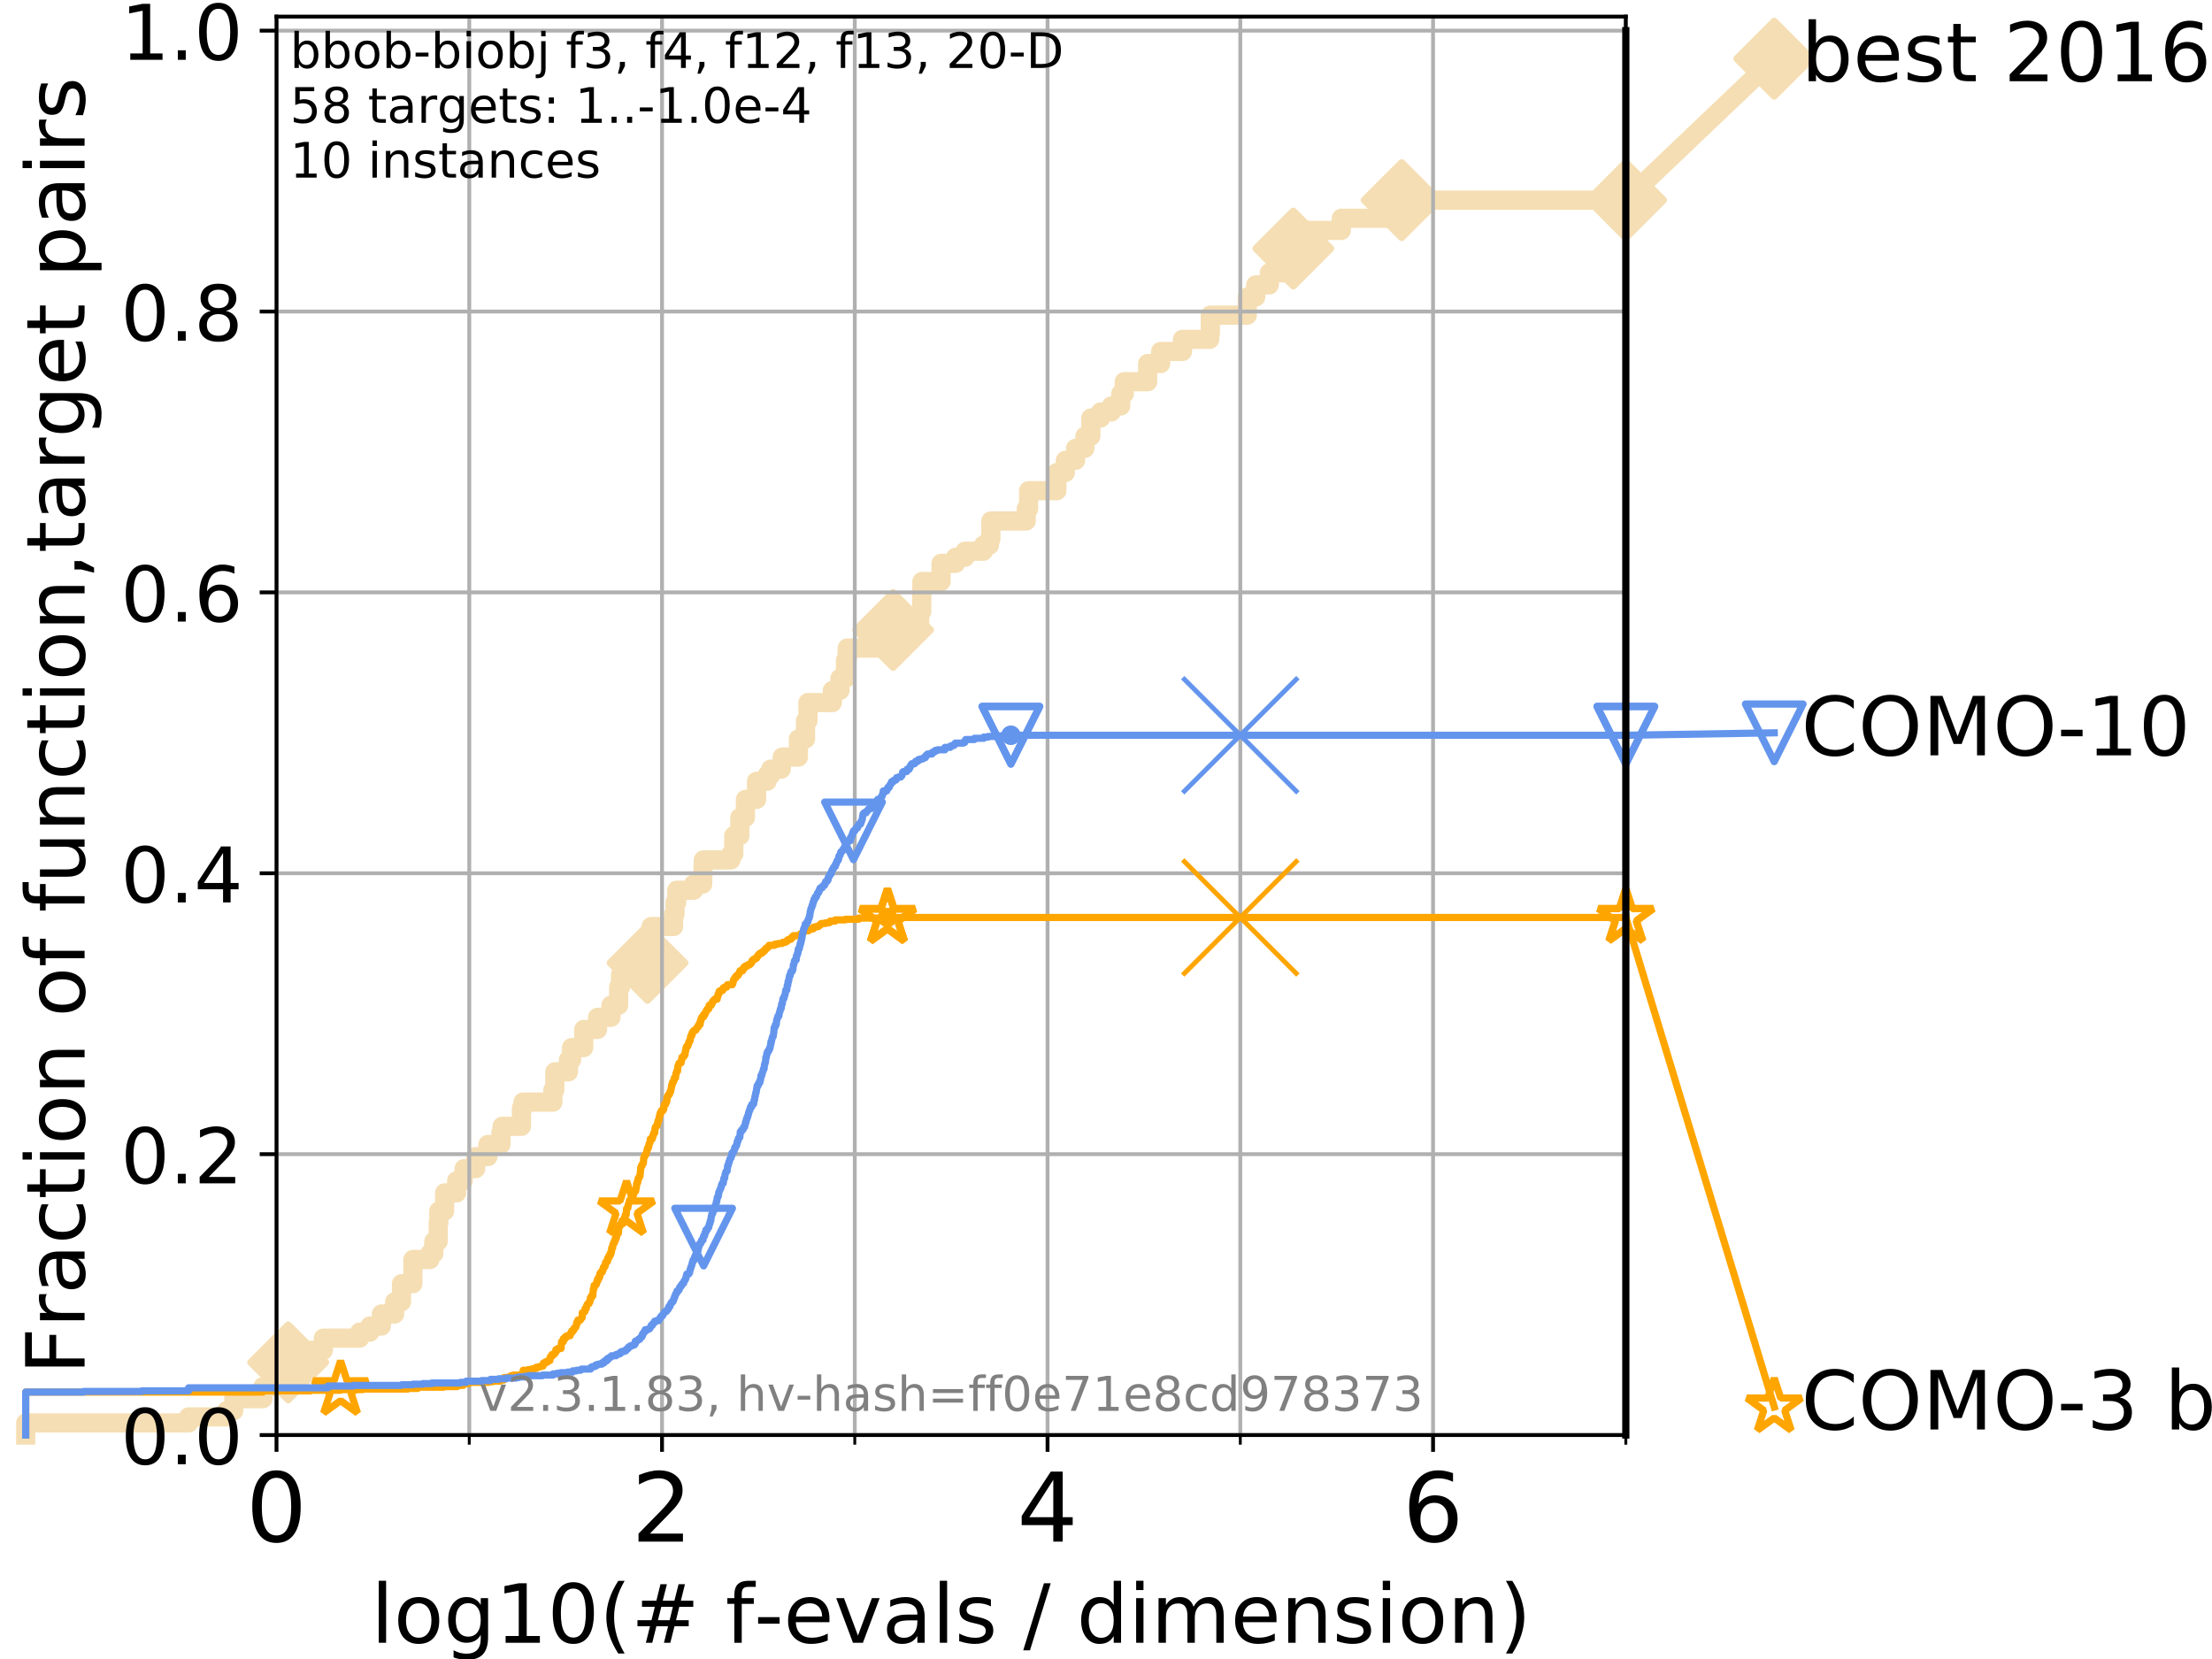 <?xml version="1.0" encoding="utf-8" standalone="no"?>
<!DOCTYPE svg PUBLIC "-//W3C//DTD SVG 1.1//EN"
  "http://www.w3.org/Graphics/SVG/1.1/DTD/svg11.dtd">
<!-- Created with matplotlib (https://matplotlib.org/) -->
<svg height="345.6pt" version="1.1" viewBox="0 0 460.8 345.6" width="460.8pt" xmlns="http://www.w3.org/2000/svg" xmlns:xlink="http://www.w3.org/1999/xlink">
 <defs>
  <style type="text/css">
*{stroke-linecap:butt;stroke-linejoin:round;}
  </style>
 </defs>
 <g id="figure_1">
  <g id="patch_1">
   <path d="M 0 345.6 
L 460.8 345.6 
L 460.8 0 
L 0 0 
z
" style="fill:#ffffff;"/>
  </g>
  <g id="axes_1">
   <g id="patch_2">
    <path d="M 57.6 298.944 
L 338.688 298.944 
L 338.688 3.456 
L 57.6 3.456 
z
" style="fill:#ffffff;"/>
   </g>
   <g id="line2d_1">
    <path d="M 5.357 298.944 
L 5.357 296.422 
L 39.292 296.422 
L 39.292 295.161 
L 47.174 295.161 
L 47.174 293.9 
L 48.692 293.9 
L 48.692 291.378 
L 54.766 291.378 
L 54.766 288.856 
L 59.262 288.856 
L 59.262 286.334 
L 60.037 286.334 
L 60.037 283.811 
L 64.671 283.811 
L 64.671 281.289 
L 67.359 281.289 
L 67.359 278.767 
L 74.922 278.767 
L 74.922 277.506 
L 77.047 277.506 
L 77.047 276.245 
L 79.447 276.245 
L 79.447 273.723 
L 82.207 273.723 
L 82.207 271.201 
L 83.635 271.201 
L 83.635 267.418 
L 86.013 267.418 
L 86.013 262.374 
L 89.559 262.374 
L 89.559 261.113 
L 90.377 261.113 
L 90.377 258.591 
L 91.284 258.591 
L 91.284 254.807 
L 91.41 254.807 
L 91.41 252.285 
L 92.622 252.285 
L 92.622 248.502 
L 95.125 248.502 
L 95.125 245.98 
L 96.49 245.98 
L 96.49 244.719 
L 96.676 244.719 
L 96.676 243.458 
L 99.098 243.458 
L 99.098 240.936 
L 101.647 240.936 
L 101.647 238.414 
L 104.355 238.414 
L 104.355 235.892 
L 104.592 235.892 
L 104.592 234.631 
L 108.625 234.631 
L 108.625 230.848 
L 108.949 230.848 
L 108.949 229.587 
L 115.174 229.587 
L 115.174 227.064 
L 115.586 227.064 
L 115.586 223.281 
L 118.417 223.281 
L 118.417 220.759 
L 119.072 220.759 
L 119.072 218.237 
L 121.601 218.237 
L 121.601 214.454 
L 124.482 214.454 
L 124.482 211.932 
L 127.278 211.932 
L 127.278 209.41 
L 128.871 209.41 
L 128.871 205.627 
L 129.262 205.627 
L 129.262 203.105 
L 132.695 203.105 
L 132.695 200.583 
L 134.891 200.583 
L 134.891 198.06 
L 135.107 198.06 
L 135.107 195.538 
L 135.642 195.538 
L 135.642 193.016 
L 140.318 193.016 
L 140.318 190.494 
L 140.612 190.494 
L 140.612 187.972 
L 140.974 187.972 
L 140.974 185.45 
L 144.493 185.45 
L 144.493 184.189 
L 146.378 184.189 
L 146.474 180.406 
L 146.511 180.406 
L 146.511 179.145 
L 152.269 179.145 
L 152.269 177.884 
L 152.863 177.884 
L 152.863 174.101 
L 154.126 174.101 
L 154.126 170.317 
L 155.284 170.317 
L 155.284 166.534 
L 157.608 166.534 
L 157.608 162.751 
L 159.795 162.751 
L 159.795 161.49 
L 160.55 161.49 
L 160.55 160.229 
L 162.754 160.229 
L 162.754 158.968 
L 162.95 158.968 
L 162.95 157.707 
L 166.324 157.707 
L 166.324 153.924 
L 167.805 153.924 
L 167.805 150.141 
L 168.317 150.141 
L 168.317 146.358 
L 173.396 146.358 
L 173.396 143.835 
L 174.976 143.835 
L 174.976 141.313 
L 176.131 141.313 
L 176.131 137.53 
L 176.487 137.53 
L 176.487 135.008 
L 183.027 135.008 
L 183.027 133.747 
L 183.269 133.747 
L 183.269 132.486 
L 186.047 132.486 
L 186.047 131.225 
L 191.583 131.225 
L 191.583 127.442 
L 191.999 127.442 
L 192.055 121.137 
L 196.038 121.137 
L 196.038 117.354 
L 199.066 117.354 
L 199.066 116.093 
L 201.035 116.093 
L 201.035 114.831 
L 204.854 114.831 
L 204.854 113.57 
L 206.119 113.57 
L 206.119 112.309 
L 206.417 112.309 
L 206.417 108.526 
L 213.782 108.526 
L 213.782 106.004 
L 214.277 106.004 
L 214.277 102.221 
L 220.168 102.221 
L 220.168 98.438 
L 221.926 98.438 
L 221.926 95.916 
L 224.059 95.916 
L 224.059 93.394 
L 225.999 93.394 
L 225.999 90.872 
L 227.246 90.872 
L 227.246 87.088 
L 229.267 87.088 
L 229.267 85.827 
L 231.512 85.827 
L 231.512 84.566 
L 233.464 84.566 
L 233.464 82.044 
L 234.198 82.044 
L 234.198 79.522 
L 239.078 79.522 
L 239.078 75.739 
L 241.78 75.739 
L 241.78 73.217 
L 246.332 73.217 
L 246.332 70.695 
L 251.999 70.695 
L 251.999 69.434 
L 252.135 69.434 
L 252.135 65.651 
L 259.834 65.651 
L 259.834 61.868 
L 261.596 61.868 
L 261.596 59.346 
L 264.423 59.346 
L 264.423 56.823 
L 267.737 56.823 
L 267.737 55.562 
L 268.056 55.562 
L 268.056 54.301 
L 269.417 54.301 
L 269.417 51.779 
L 271.604 51.779 
L 271.604 47.996 
L 279.42 47.996 
L 279.42 45.474 
L 291.99 45.474 
L 291.99 41.691 
L 338.688 41.691 
L 338.688 41.691 
" style="fill:none;stroke:#f5deb3;stroke-linecap:square;stroke-width:4;"/>
   </g>
   <g id="line2d_2">
    <defs>
     <path d="M 0 7.778 
L 7.778 0 
L 0 -7.778 
L -7.778 0 
z
" id="mba6ce85b16" style="stroke:#f5deb3;stroke-linejoin:miter;stroke-width:1.5;"/>
    </defs>
    <g>
     <use style="fill:#f5deb3;stroke:#f5deb3;stroke-linejoin:miter;stroke-width:1.5;" x="60.037" xlink:href="#mba6ce85b16" y="283.811"/>
     <use style="fill:#f5deb3;stroke:#f5deb3;stroke-linejoin:miter;stroke-width:1.5;" x="134.891" xlink:href="#mba6ce85b16" y="200.583"/>
     <use style="fill:#f5deb3;stroke:#f5deb3;stroke-linejoin:miter;stroke-width:1.5;" x="186.047" xlink:href="#mba6ce85b16" y="131.225"/>
     <use style="fill:#f5deb3;stroke:#f5deb3;stroke-linejoin:miter;stroke-width:1.5;" x="269.417" xlink:href="#mba6ce85b16" y="51.779"/>
     <use style="fill:#f5deb3;stroke:#f5deb3;stroke-linejoin:miter;stroke-width:1.5;" x="291.99" xlink:href="#mba6ce85b16" y="41.691"/>
     <use style="fill:#f5deb3;stroke:#f5deb3;stroke-linejoin:miter;stroke-width:1.5;" x="338.688" xlink:href="#mba6ce85b16" y="41.691"/>
    </g>
   </g>
   <g id="line2d_3">
    <path style="fill:none;stroke:#f5deb3;stroke-linecap:square;stroke-width:4;"/>
    <g/>
   </g>
   <g id="line2d_4">
    <path d="M 338.688 41.691 
L 369.608 12.233 
" style="fill:none;stroke:#f5deb3;stroke-linecap:square;stroke-width:4;"/>
    <g>
     <use style="fill:#f5deb3;stroke:#f5deb3;stroke-linejoin:miter;stroke-width:1.5;" x="338.688" xlink:href="#mba6ce85b16" y="41.691"/>
     <use style="fill:#f5deb3;stroke:#f5deb3;stroke-linejoin:miter;stroke-width:1.5;" x="369.608" xlink:href="#mba6ce85b16" y="12.233"/>
    </g>
   </g>
   <g id="matplotlib.axis_1">
    <g id="xtick_1">
     <g id="line2d_5">
      <path clip-path="url(#pd795b59380)" d="M 57.6 298.944 
L 57.6 3.456 
" style="fill:none;stroke:#b0b0b0;stroke-linecap:square;stroke-width:0.8;"/>
     </g>
     <g id="line2d_6">
      <defs>
       <path d="M 0 0 
L 0 3.5 
" id="m3a69ef5c22" style="stroke:#000000;stroke-width:0.8;"/>
      </defs>
      <g>
       <use style="stroke:#000000;stroke-width:0.8;" x="57.6" xlink:href="#m3a69ef5c22" y="298.944"/>
      </g>
     </g>
     <g id="text_1">
      <!-- 0 -->
      <defs>
       <path d="M 31.781 66.406 
Q 24.172 66.406 20.328 58.906 
Q 16.5 51.422 16.5 36.375 
Q 16.5 21.391 20.328 13.891 
Q 24.172 6.391 31.781 6.391 
Q 39.453 6.391 43.281 13.891 
Q 47.125 21.391 47.125 36.375 
Q 47.125 51.422 43.281 58.906 
Q 39.453 66.406 31.781 66.406 
z
M 31.781 74.219 
Q 44.047 74.219 50.516 64.516 
Q 56.984 54.828 56.984 36.375 
Q 56.984 17.969 50.516 8.266 
Q 44.047 -1.422 31.781 -1.422 
Q 19.531 -1.422 13.062 8.266 
Q 6.594 17.969 6.594 36.375 
Q 6.594 54.828 13.062 64.516 
Q 19.531 74.219 31.781 74.219 
z
" id="DejaVuSans-48"/>
      </defs>
      <g transform="translate(51.237 321.141)scale(0.2 -0.2)">
       <use xlink:href="#DejaVuSans-48"/>
      </g>
     </g>
    </g>
    <g id="xtick_2">
     <g id="line2d_7">
      <path clip-path="url(#pd795b59380)" d="M 137.911 298.944 
L 137.911 3.456 
" style="fill:none;stroke:#b0b0b0;stroke-linecap:square;stroke-width:0.8;"/>
     </g>
     <g id="line2d_8">
      <g>
       <use style="stroke:#000000;stroke-width:0.8;" x="137.911" xlink:href="#m3a69ef5c22" y="298.944"/>
      </g>
     </g>
     <g id="text_2">
      <!-- 2 -->
      <defs>
       <path d="M 19.188 8.297 
L 53.609 8.297 
L 53.609 0 
L 7.328 0 
L 7.328 8.297 
Q 12.938 14.109 22.625 23.891 
Q 32.328 33.688 34.812 36.531 
Q 39.547 41.844 41.422 45.531 
Q 43.312 49.219 43.312 52.781 
Q 43.312 58.594 39.234 62.25 
Q 35.156 65.922 28.609 65.922 
Q 23.969 65.922 18.812 64.312 
Q 13.672 62.703 7.812 59.422 
L 7.812 69.391 
Q 13.766 71.781 18.938 73 
Q 24.125 74.219 28.422 74.219 
Q 39.75 74.219 46.484 68.547 
Q 53.219 62.891 53.219 53.422 
Q 53.219 48.922 51.531 44.891 
Q 49.859 40.875 45.406 35.406 
Q 44.188 33.984 37.641 27.219 
Q 31.109 20.453 19.188 8.297 
z
" id="DejaVuSans-50"/>
      </defs>
      <g transform="translate(131.548 321.141)scale(0.2 -0.2)">
       <use xlink:href="#DejaVuSans-50"/>
      </g>
     </g>
    </g>
    <g id="xtick_3">
     <g id="line2d_9">
      <path clip-path="url(#pd795b59380)" d="M 218.222 298.944 
L 218.222 3.456 
" style="fill:none;stroke:#b0b0b0;stroke-linecap:square;stroke-width:0.8;"/>
     </g>
     <g id="line2d_10">
      <g>
       <use style="stroke:#000000;stroke-width:0.8;" x="218.222" xlink:href="#m3a69ef5c22" y="298.944"/>
      </g>
     </g>
     <g id="text_3">
      <!-- 4 -->
      <defs>
       <path d="M 37.797 64.312 
L 12.891 25.391 
L 37.797 25.391 
z
M 35.203 72.906 
L 47.609 72.906 
L 47.609 25.391 
L 58.016 25.391 
L 58.016 17.188 
L 47.609 17.188 
L 47.609 0 
L 37.797 0 
L 37.797 17.188 
L 4.891 17.188 
L 4.891 26.703 
z
" id="DejaVuSans-52"/>
      </defs>
      <g transform="translate(211.859 321.141)scale(0.2 -0.2)">
       <use xlink:href="#DejaVuSans-52"/>
      </g>
     </g>
    </g>
    <g id="xtick_4">
     <g id="line2d_11">
      <path clip-path="url(#pd795b59380)" d="M 298.533 298.944 
L 298.533 3.456 
" style="fill:none;stroke:#b0b0b0;stroke-linecap:square;stroke-width:0.8;"/>
     </g>
     <g id="line2d_12">
      <g>
       <use style="stroke:#000000;stroke-width:0.8;" x="298.533" xlink:href="#m3a69ef5c22" y="298.944"/>
      </g>
     </g>
     <g id="text_4">
      <!-- 6 -->
      <defs>
       <path d="M 33.016 40.375 
Q 26.375 40.375 22.484 35.828 
Q 18.609 31.297 18.609 23.391 
Q 18.609 15.531 22.484 10.953 
Q 26.375 6.391 33.016 6.391 
Q 39.656 6.391 43.531 10.953 
Q 47.406 15.531 47.406 23.391 
Q 47.406 31.297 43.531 35.828 
Q 39.656 40.375 33.016 40.375 
z
M 52.594 71.297 
L 52.594 62.312 
Q 48.875 64.062 45.094 64.984 
Q 41.312 65.922 37.594 65.922 
Q 27.828 65.922 22.672 59.328 
Q 17.531 52.734 16.797 39.406 
Q 19.672 43.656 24.016 45.922 
Q 28.375 48.188 33.594 48.188 
Q 44.578 48.188 50.953 41.516 
Q 57.328 34.859 57.328 23.391 
Q 57.328 12.156 50.688 5.359 
Q 44.047 -1.422 33.016 -1.422 
Q 20.359 -1.422 13.672 8.266 
Q 6.984 17.969 6.984 36.375 
Q 6.984 53.656 15.188 63.938 
Q 23.391 74.219 37.203 74.219 
Q 40.922 74.219 44.703 73.484 
Q 48.484 72.75 52.594 71.297 
z
" id="DejaVuSans-54"/>
      </defs>
      <g transform="translate(292.17 321.141)scale(0.2 -0.2)">
       <use xlink:href="#DejaVuSans-54"/>
      </g>
     </g>
    </g>
    <g id="xtick_5">
     <g id="line2d_13">
      <path clip-path="url(#pd795b59380)" d="M 97.755 298.944 
L 97.755 3.456 
" style="fill:none;stroke:#b0b0b0;stroke-linecap:square;stroke-width:0.8;"/>
     </g>
     <g id="line2d_14">
      <defs>
       <path d="M 0 0 
L 0 2 
" id="m6cdb7507b7" style="stroke:#000000;stroke-width:0.6;"/>
      </defs>
      <g>
       <use style="stroke:#000000;stroke-width:0.6;" x="97.755" xlink:href="#m6cdb7507b7" y="298.944"/>
      </g>
     </g>
    </g>
    <g id="xtick_6">
     <g id="line2d_15">
      <path clip-path="url(#pd795b59380)" d="M 178.066 298.944 
L 178.066 3.456 
" style="fill:none;stroke:#b0b0b0;stroke-linecap:square;stroke-width:0.8;"/>
     </g>
     <g id="line2d_16">
      <g>
       <use style="stroke:#000000;stroke-width:0.6;" x="178.066" xlink:href="#m6cdb7507b7" y="298.944"/>
      </g>
     </g>
    </g>
    <g id="xtick_7">
     <g id="line2d_17">
      <path clip-path="url(#pd795b59380)" d="M 258.377 298.944 
L 258.377 3.456 
" style="fill:none;stroke:#b0b0b0;stroke-linecap:square;stroke-width:0.8;"/>
     </g>
     <g id="line2d_18">
      <g>
       <use style="stroke:#000000;stroke-width:0.6;" x="258.377" xlink:href="#m6cdb7507b7" y="298.944"/>
      </g>
     </g>
    </g>
    <g id="xtick_8">
     <g id="line2d_19">
      <path clip-path="url(#pd795b59380)" d="M 338.688 298.944 
L 338.688 3.456 
" style="fill:none;stroke:#b0b0b0;stroke-linecap:square;stroke-width:0.8;"/>
     </g>
     <g id="line2d_20">
      <g>
       <use style="stroke:#000000;stroke-width:0.6;" x="338.688" xlink:href="#m6cdb7507b7" y="298.944"/>
      </g>
     </g>
    </g>
    <g id="text_5">
     <!-- log10(# f-evals / dimension) -->
     <defs>
      <path d="M 9.422 75.984 
L 18.406 75.984 
L 18.406 0 
L 9.422 0 
z
" id="DejaVuSans-108"/>
      <path d="M 30.609 48.391 
Q 23.391 48.391 19.188 42.75 
Q 14.984 37.109 14.984 27.297 
Q 14.984 17.484 19.156 11.844 
Q 23.344 6.203 30.609 6.203 
Q 37.797 6.203 41.984 11.859 
Q 46.188 17.531 46.188 27.297 
Q 46.188 37.016 41.984 42.703 
Q 37.797 48.391 30.609 48.391 
z
M 30.609 56 
Q 42.328 56 49.016 48.375 
Q 55.719 40.766 55.719 27.297 
Q 55.719 13.875 49.016 6.219 
Q 42.328 -1.422 30.609 -1.422 
Q 18.844 -1.422 12.172 6.219 
Q 5.516 13.875 5.516 27.297 
Q 5.516 40.766 12.172 48.375 
Q 18.844 56 30.609 56 
z
" id="DejaVuSans-111"/>
      <path d="M 45.406 27.984 
Q 45.406 37.75 41.375 43.109 
Q 37.359 48.484 30.078 48.484 
Q 22.859 48.484 18.828 43.109 
Q 14.797 37.75 14.797 27.984 
Q 14.797 18.266 18.828 12.891 
Q 22.859 7.516 30.078 7.516 
Q 37.359 7.516 41.375 12.891 
Q 45.406 18.266 45.406 27.984 
z
M 54.391 6.781 
Q 54.391 -7.172 48.188 -13.984 
Q 42 -20.797 29.203 -20.797 
Q 24.469 -20.797 20.266 -20.094 
Q 16.062 -19.391 12.109 -17.922 
L 12.109 -9.188 
Q 16.062 -11.328 19.922 -12.344 
Q 23.781 -13.375 27.781 -13.375 
Q 36.625 -13.375 41.016 -8.766 
Q 45.406 -4.156 45.406 5.172 
L 45.406 9.625 
Q 42.625 4.781 38.281 2.391 
Q 33.938 0 27.875 0 
Q 17.828 0 11.672 7.656 
Q 5.516 15.328 5.516 27.984 
Q 5.516 40.672 11.672 48.328 
Q 17.828 56 27.875 56 
Q 33.938 56 38.281 53.609 
Q 42.625 51.219 45.406 46.391 
L 45.406 54.688 
L 54.391 54.688 
z
" id="DejaVuSans-103"/>
      <path d="M 12.406 8.297 
L 28.516 8.297 
L 28.516 63.922 
L 10.984 60.406 
L 10.984 69.391 
L 28.422 72.906 
L 38.281 72.906 
L 38.281 8.297 
L 54.391 8.297 
L 54.391 0 
L 12.406 0 
z
" id="DejaVuSans-49"/>
      <path d="M 31 75.875 
Q 24.469 64.656 21.281 53.656 
Q 18.109 42.672 18.109 31.391 
Q 18.109 20.125 21.312 9.062 
Q 24.516 -2 31 -13.188 
L 23.188 -13.188 
Q 15.875 -1.703 12.234 9.375 
Q 8.594 20.453 8.594 31.391 
Q 8.594 42.281 12.203 53.312 
Q 15.828 64.359 23.188 75.875 
z
" id="DejaVuSans-40"/>
      <path d="M 51.125 44 
L 36.922 44 
L 32.812 27.688 
L 47.125 27.688 
z
M 43.797 71.781 
L 38.719 51.516 
L 52.984 51.516 
L 58.109 71.781 
L 65.922 71.781 
L 60.891 51.516 
L 76.125 51.516 
L 76.125 44 
L 58.984 44 
L 54.984 27.688 
L 70.516 27.688 
L 70.516 20.219 
L 53.078 20.219 
L 48 0 
L 40.188 0 
L 45.219 20.219 
L 30.906 20.219 
L 25.875 0 
L 18.016 0 
L 23.094 20.219 
L 7.719 20.219 
L 7.719 27.688 
L 24.906 27.688 
L 29 44 
L 13.281 44 
L 13.281 51.516 
L 30.906 51.516 
L 35.891 71.781 
z
" id="DejaVuSans-35"/>
      <path id="DejaVuSans-32"/>
      <path d="M 37.109 75.984 
L 37.109 68.5 
L 28.516 68.5 
Q 23.688 68.5 21.797 66.547 
Q 19.922 64.594 19.922 59.516 
L 19.922 54.688 
L 34.719 54.688 
L 34.719 47.703 
L 19.922 47.703 
L 19.922 0 
L 10.891 0 
L 10.891 47.703 
L 2.297 47.703 
L 2.297 54.688 
L 10.891 54.688 
L 10.891 58.5 
Q 10.891 67.625 15.141 71.797 
Q 19.391 75.984 28.609 75.984 
z
" id="DejaVuSans-102"/>
      <path d="M 4.891 31.391 
L 31.203 31.391 
L 31.203 23.391 
L 4.891 23.391 
z
" id="DejaVuSans-45"/>
      <path d="M 56.203 29.594 
L 56.203 25.203 
L 14.891 25.203 
Q 15.484 15.922 20.484 11.062 
Q 25.484 6.203 34.422 6.203 
Q 39.594 6.203 44.453 7.469 
Q 49.312 8.734 54.109 11.281 
L 54.109 2.781 
Q 49.266 0.734 44.188 -0.344 
Q 39.109 -1.422 33.891 -1.422 
Q 20.797 -1.422 13.156 6.188 
Q 5.516 13.812 5.516 26.812 
Q 5.516 40.234 12.766 48.109 
Q 20.016 56 32.328 56 
Q 43.359 56 49.781 48.891 
Q 56.203 41.797 56.203 29.594 
z
M 47.219 32.234 
Q 47.125 39.594 43.094 43.984 
Q 39.062 48.391 32.422 48.391 
Q 24.906 48.391 20.391 44.141 
Q 15.875 39.891 15.188 32.172 
z
" id="DejaVuSans-101"/>
      <path d="M 2.984 54.688 
L 12.5 54.688 
L 29.594 8.797 
L 46.688 54.688 
L 56.203 54.688 
L 35.688 0 
L 23.484 0 
z
" id="DejaVuSans-118"/>
      <path d="M 34.281 27.484 
Q 23.391 27.484 19.188 25 
Q 14.984 22.516 14.984 16.5 
Q 14.984 11.719 18.141 8.906 
Q 21.297 6.109 26.703 6.109 
Q 34.188 6.109 38.703 11.406 
Q 43.219 16.703 43.219 25.484 
L 43.219 27.484 
z
M 52.203 31.203 
L 52.203 0 
L 43.219 0 
L 43.219 8.297 
Q 40.141 3.328 35.547 0.953 
Q 30.953 -1.422 24.312 -1.422 
Q 15.922 -1.422 10.953 3.297 
Q 6 8.016 6 15.922 
Q 6 25.141 12.172 29.828 
Q 18.359 34.516 30.609 34.516 
L 43.219 34.516 
L 43.219 35.406 
Q 43.219 41.609 39.141 45 
Q 35.062 48.391 27.688 48.391 
Q 23 48.391 18.547 47.266 
Q 14.109 46.141 10.016 43.891 
L 10.016 52.203 
Q 14.938 54.109 19.578 55.047 
Q 24.219 56 28.609 56 
Q 40.484 56 46.344 49.844 
Q 52.203 43.703 52.203 31.203 
z
" id="DejaVuSans-97"/>
      <path d="M 44.281 53.078 
L 44.281 44.578 
Q 40.484 46.531 36.375 47.5 
Q 32.281 48.484 27.875 48.484 
Q 21.188 48.484 17.844 46.438 
Q 14.5 44.391 14.5 40.281 
Q 14.5 37.156 16.891 35.375 
Q 19.281 33.594 26.516 31.984 
L 29.594 31.297 
Q 39.156 29.25 43.188 25.516 
Q 47.219 21.781 47.219 15.094 
Q 47.219 7.469 41.188 3.016 
Q 35.156 -1.422 24.609 -1.422 
Q 20.219 -1.422 15.453 -0.562 
Q 10.688 0.297 5.422 2 
L 5.422 11.281 
Q 10.406 8.688 15.234 7.391 
Q 20.062 6.109 24.812 6.109 
Q 31.156 6.109 34.562 8.281 
Q 37.984 10.453 37.984 14.406 
Q 37.984 18.062 35.516 20.016 
Q 33.062 21.969 24.703 23.781 
L 21.578 24.516 
Q 13.234 26.266 9.516 29.906 
Q 5.812 33.547 5.812 39.891 
Q 5.812 47.609 11.281 51.797 
Q 16.75 56 26.812 56 
Q 31.781 56 36.172 55.266 
Q 40.578 54.547 44.281 53.078 
z
" id="DejaVuSans-115"/>
      <path d="M 25.391 72.906 
L 33.688 72.906 
L 8.297 -9.281 
L 0 -9.281 
z
" id="DejaVuSans-47"/>
      <path d="M 45.406 46.391 
L 45.406 75.984 
L 54.391 75.984 
L 54.391 0 
L 45.406 0 
L 45.406 8.203 
Q 42.578 3.328 38.25 0.953 
Q 33.938 -1.422 27.875 -1.422 
Q 17.969 -1.422 11.734 6.484 
Q 5.516 14.406 5.516 27.297 
Q 5.516 40.188 11.734 48.094 
Q 17.969 56 27.875 56 
Q 33.938 56 38.25 53.625 
Q 42.578 51.266 45.406 46.391 
z
M 14.797 27.297 
Q 14.797 17.391 18.875 11.75 
Q 22.953 6.109 30.078 6.109 
Q 37.203 6.109 41.297 11.75 
Q 45.406 17.391 45.406 27.297 
Q 45.406 37.203 41.297 42.844 
Q 37.203 48.484 30.078 48.484 
Q 22.953 48.484 18.875 42.844 
Q 14.797 37.203 14.797 27.297 
z
" id="DejaVuSans-100"/>
      <path d="M 9.422 54.688 
L 18.406 54.688 
L 18.406 0 
L 9.422 0 
z
M 9.422 75.984 
L 18.406 75.984 
L 18.406 64.594 
L 9.422 64.594 
z
" id="DejaVuSans-105"/>
      <path d="M 52 44.188 
Q 55.375 50.25 60.062 53.125 
Q 64.75 56 71.094 56 
Q 79.641 56 84.281 50.016 
Q 88.922 44.047 88.922 33.016 
L 88.922 0 
L 79.891 0 
L 79.891 32.719 
Q 79.891 40.578 77.094 44.375 
Q 74.312 48.188 68.609 48.188 
Q 61.625 48.188 57.562 43.547 
Q 53.516 38.922 53.516 30.906 
L 53.516 0 
L 44.484 0 
L 44.484 32.719 
Q 44.484 40.625 41.703 44.406 
Q 38.922 48.188 33.109 48.188 
Q 26.219 48.188 22.156 43.531 
Q 18.109 38.875 18.109 30.906 
L 18.109 0 
L 9.078 0 
L 9.078 54.688 
L 18.109 54.688 
L 18.109 46.188 
Q 21.188 51.219 25.484 53.609 
Q 29.781 56 35.688 56 
Q 41.656 56 45.828 52.969 
Q 50 49.953 52 44.188 
z
" id="DejaVuSans-109"/>
      <path d="M 54.891 33.016 
L 54.891 0 
L 45.906 0 
L 45.906 32.719 
Q 45.906 40.484 42.875 44.328 
Q 39.844 48.188 33.797 48.188 
Q 26.516 48.188 22.312 43.547 
Q 18.109 38.922 18.109 30.906 
L 18.109 0 
L 9.078 0 
L 9.078 54.688 
L 18.109 54.688 
L 18.109 46.188 
Q 21.344 51.125 25.703 53.562 
Q 30.078 56 35.797 56 
Q 45.219 56 50.047 50.172 
Q 54.891 44.344 54.891 33.016 
z
" id="DejaVuSans-110"/>
      <path d="M 8.016 75.875 
L 15.828 75.875 
Q 23.141 64.359 26.781 53.312 
Q 30.422 42.281 30.422 31.391 
Q 30.422 20.453 26.781 9.375 
Q 23.141 -1.703 15.828 -13.188 
L 8.016 -13.188 
Q 14.5 -2 17.703 9.062 
Q 20.906 20.125 20.906 31.391 
Q 20.906 42.672 17.703 53.656 
Q 14.5 64.656 8.016 75.875 
z
" id="DejaVuSans-41"/>
     </defs>
     <g transform="translate(77.303 342.218)scale(0.17 -0.17)">
      <use xlink:href="#DejaVuSans-108"/>
      <use x="27.783" xlink:href="#DejaVuSans-111"/>
      <use x="88.965" xlink:href="#DejaVuSans-103"/>
      <use x="152.441" xlink:href="#DejaVuSans-49"/>
      <use x="216.064" xlink:href="#DejaVuSans-48"/>
      <use x="279.688" xlink:href="#DejaVuSans-40"/>
      <use x="318.701" xlink:href="#DejaVuSans-35"/>
      <use x="402.49" xlink:href="#DejaVuSans-32"/>
      <use x="434.277" xlink:href="#DejaVuSans-102"/>
      <use x="469.404" xlink:href="#DejaVuSans-45"/>
      <use x="505.488" xlink:href="#DejaVuSans-101"/>
      <use x="567.012" xlink:href="#DejaVuSans-118"/>
      <use x="626.191" xlink:href="#DejaVuSans-97"/>
      <use x="687.471" xlink:href="#DejaVuSans-108"/>
      <use x="715.254" xlink:href="#DejaVuSans-115"/>
      <use x="767.354" xlink:href="#DejaVuSans-32"/>
      <use x="799.141" xlink:href="#DejaVuSans-47"/>
      <use x="832.832" xlink:href="#DejaVuSans-32"/>
      <use x="864.619" xlink:href="#DejaVuSans-100"/>
      <use x="928.096" xlink:href="#DejaVuSans-105"/>
      <use x="955.879" xlink:href="#DejaVuSans-109"/>
      <use x="1053.291" xlink:href="#DejaVuSans-101"/>
      <use x="1114.814" xlink:href="#DejaVuSans-110"/>
      <use x="1178.193" xlink:href="#DejaVuSans-115"/>
      <use x="1230.293" xlink:href="#DejaVuSans-105"/>
      <use x="1258.076" xlink:href="#DejaVuSans-111"/>
      <use x="1319.258" xlink:href="#DejaVuSans-110"/>
      <use x="1382.637" xlink:href="#DejaVuSans-41"/>
     </g>
    </g>
   </g>
   <g id="matplotlib.axis_2">
    <g id="ytick_1">
     <g id="line2d_21">
      <path clip-path="url(#pd795b59380)" d="M 57.6 298.944 
L 338.688 298.944 
" style="fill:none;stroke:#b0b0b0;stroke-linecap:square;stroke-width:0.8;"/>
     </g>
     <g id="line2d_22">
      <defs>
       <path d="M 0 0 
L -3.5 0 
" id="md3c3ca1bd0" style="stroke:#000000;stroke-width:0.8;"/>
      </defs>
      <g>
       <use style="stroke:#000000;stroke-width:0.8;" x="57.6" xlink:href="#md3c3ca1bd0" y="298.944"/>
      </g>
     </g>
     <g id="text_6">
      <!-- 0.0 -->
      <defs>
       <path d="M 10.688 12.406 
L 21 12.406 
L 21 0 
L 10.688 0 
z
" id="DejaVuSans-46"/>
      </defs>
      <g transform="translate(25.155 305.023)scale(0.16 -0.16)">
       <use xlink:href="#DejaVuSans-48"/>
       <use x="63.623" xlink:href="#DejaVuSans-46"/>
       <use x="95.41" xlink:href="#DejaVuSans-48"/>
      </g>
     </g>
    </g>
    <g id="ytick_2">
     <g id="line2d_23">
      <path clip-path="url(#pd795b59380)" d="M 57.6 240.432 
L 338.688 240.432 
" style="fill:none;stroke:#b0b0b0;stroke-linecap:square;stroke-width:0.8;"/>
     </g>
     <g id="line2d_24">
      <g>
       <use style="stroke:#000000;stroke-width:0.8;" x="57.6" xlink:href="#md3c3ca1bd0" y="240.432"/>
      </g>
     </g>
     <g id="text_7">
      <!-- 0.2 -->
      <g transform="translate(25.155 246.51)scale(0.16 -0.16)">
       <use xlink:href="#DejaVuSans-48"/>
       <use x="63.623" xlink:href="#DejaVuSans-46"/>
       <use x="95.41" xlink:href="#DejaVuSans-50"/>
      </g>
     </g>
    </g>
    <g id="ytick_3">
     <g id="line2d_25">
      <path clip-path="url(#pd795b59380)" d="M 57.6 181.919 
L 338.688 181.919 
" style="fill:none;stroke:#b0b0b0;stroke-linecap:square;stroke-width:0.8;"/>
     </g>
     <g id="line2d_26">
      <g>
       <use style="stroke:#000000;stroke-width:0.8;" x="57.6" xlink:href="#md3c3ca1bd0" y="181.919"/>
      </g>
     </g>
     <g id="text_8">
      <!-- 0.4 -->
      <g transform="translate(25.155 187.998)scale(0.16 -0.16)">
       <use xlink:href="#DejaVuSans-48"/>
       <use x="63.623" xlink:href="#DejaVuSans-46"/>
       <use x="95.41" xlink:href="#DejaVuSans-52"/>
      </g>
     </g>
    </g>
    <g id="ytick_4">
     <g id="line2d_27">
      <path clip-path="url(#pd795b59380)" d="M 57.6 123.407 
L 338.688 123.407 
" style="fill:none;stroke:#b0b0b0;stroke-linecap:square;stroke-width:0.8;"/>
     </g>
     <g id="line2d_28">
      <g>
       <use style="stroke:#000000;stroke-width:0.8;" x="57.6" xlink:href="#md3c3ca1bd0" y="123.407"/>
      </g>
     </g>
     <g id="text_9">
      <!-- 0.6 -->
      <g transform="translate(25.155 129.485)scale(0.16 -0.16)">
       <use xlink:href="#DejaVuSans-48"/>
       <use x="63.623" xlink:href="#DejaVuSans-46"/>
       <use x="95.41" xlink:href="#DejaVuSans-54"/>
      </g>
     </g>
    </g>
    <g id="ytick_5">
     <g id="line2d_29">
      <path clip-path="url(#pd795b59380)" d="M 57.6 64.894 
L 338.688 64.894 
" style="fill:none;stroke:#b0b0b0;stroke-linecap:square;stroke-width:0.8;"/>
     </g>
     <g id="line2d_30">
      <g>
       <use style="stroke:#000000;stroke-width:0.8;" x="57.6" xlink:href="#md3c3ca1bd0" y="64.894"/>
      </g>
     </g>
     <g id="text_10">
      <!-- 0.8 -->
      <defs>
       <path d="M 31.781 34.625 
Q 24.75 34.625 20.719 30.859 
Q 16.703 27.094 16.703 20.516 
Q 16.703 13.922 20.719 10.156 
Q 24.75 6.391 31.781 6.391 
Q 38.812 6.391 42.859 10.172 
Q 46.922 13.969 46.922 20.516 
Q 46.922 27.094 42.891 30.859 
Q 38.875 34.625 31.781 34.625 
z
M 21.922 38.812 
Q 15.578 40.375 12.031 44.719 
Q 8.5 49.078 8.5 55.328 
Q 8.5 64.062 14.719 69.141 
Q 20.953 74.219 31.781 74.219 
Q 42.672 74.219 48.875 69.141 
Q 55.078 64.062 55.078 55.328 
Q 55.078 49.078 51.531 44.719 
Q 48 40.375 41.703 38.812 
Q 48.828 37.156 52.797 32.312 
Q 56.781 27.484 56.781 20.516 
Q 56.781 9.906 50.312 4.234 
Q 43.844 -1.422 31.781 -1.422 
Q 19.734 -1.422 13.25 4.234 
Q 6.781 9.906 6.781 20.516 
Q 6.781 27.484 10.781 32.312 
Q 14.797 37.156 21.922 38.812 
z
M 18.312 54.391 
Q 18.312 48.734 21.844 45.562 
Q 25.391 42.391 31.781 42.391 
Q 38.141 42.391 41.719 45.562 
Q 45.312 48.734 45.312 54.391 
Q 45.312 60.062 41.719 63.234 
Q 38.141 66.406 31.781 66.406 
Q 25.391 66.406 21.844 63.234 
Q 18.312 60.062 18.312 54.391 
z
" id="DejaVuSans-56"/>
      </defs>
      <g transform="translate(25.155 70.973)scale(0.16 -0.16)">
       <use xlink:href="#DejaVuSans-48"/>
       <use x="63.623" xlink:href="#DejaVuSans-46"/>
       <use x="95.41" xlink:href="#DejaVuSans-56"/>
      </g>
     </g>
    </g>
    <g id="ytick_6">
     <g id="line2d_31">
      <path clip-path="url(#pd795b59380)" d="M 57.6 6.382 
L 338.688 6.382 
" style="fill:none;stroke:#b0b0b0;stroke-linecap:square;stroke-width:0.8;"/>
     </g>
     <g id="line2d_32">
      <g>
       <use style="stroke:#000000;stroke-width:0.8;" x="57.6" xlink:href="#md3c3ca1bd0" y="6.382"/>
      </g>
     </g>
     <g id="text_11">
      <!-- 1.0 -->
      <g transform="translate(25.155 12.46)scale(0.16 -0.16)">
       <use xlink:href="#DejaVuSans-49"/>
       <use x="63.623" xlink:href="#DejaVuSans-46"/>
       <use x="95.41" xlink:href="#DejaVuSans-48"/>
      </g>
     </g>
    </g>
    <g id="text_12">
     <!-- Fraction of function,target pairs -->
     <defs>
      <path d="M 9.812 72.906 
L 51.703 72.906 
L 51.703 64.594 
L 19.672 64.594 
L 19.672 43.109 
L 48.578 43.109 
L 48.578 34.812 
L 19.672 34.812 
L 19.672 0 
L 9.812 0 
z
" id="DejaVuSans-70"/>
      <path d="M 41.109 46.297 
Q 39.594 47.172 37.812 47.578 
Q 36.031 48 33.891 48 
Q 26.266 48 22.188 43.047 
Q 18.109 38.094 18.109 28.812 
L 18.109 0 
L 9.078 0 
L 9.078 54.688 
L 18.109 54.688 
L 18.109 46.188 
Q 20.953 51.172 25.484 53.578 
Q 30.031 56 36.531 56 
Q 37.453 56 38.578 55.875 
Q 39.703 55.766 41.062 55.516 
z
" id="DejaVuSans-114"/>
      <path d="M 48.781 52.594 
L 48.781 44.188 
Q 44.969 46.297 41.141 47.344 
Q 37.312 48.391 33.406 48.391 
Q 24.656 48.391 19.812 42.844 
Q 14.984 37.312 14.984 27.297 
Q 14.984 17.281 19.812 11.734 
Q 24.656 6.203 33.406 6.203 
Q 37.312 6.203 41.141 7.25 
Q 44.969 8.297 48.781 10.406 
L 48.781 2.094 
Q 45.016 0.344 40.984 -0.531 
Q 36.969 -1.422 32.422 -1.422 
Q 20.062 -1.422 12.781 6.344 
Q 5.516 14.109 5.516 27.297 
Q 5.516 40.672 12.859 48.328 
Q 20.219 56 33.016 56 
Q 37.156 56 41.109 55.141 
Q 45.062 54.297 48.781 52.594 
z
" id="DejaVuSans-99"/>
      <path d="M 18.312 70.219 
L 18.312 54.688 
L 36.812 54.688 
L 36.812 47.703 
L 18.312 47.703 
L 18.312 18.016 
Q 18.312 11.328 20.141 9.422 
Q 21.969 7.516 27.594 7.516 
L 36.812 7.516 
L 36.812 0 
L 27.594 0 
Q 17.188 0 13.234 3.875 
Q 9.281 7.766 9.281 18.016 
L 9.281 47.703 
L 2.688 47.703 
L 2.688 54.688 
L 9.281 54.688 
L 9.281 70.219 
z
" id="DejaVuSans-116"/>
      <path d="M 8.5 21.578 
L 8.5 54.688 
L 17.484 54.688 
L 17.484 21.922 
Q 17.484 14.156 20.5 10.266 
Q 23.531 6.391 29.594 6.391 
Q 36.859 6.391 41.078 11.031 
Q 45.312 15.672 45.312 23.688 
L 45.312 54.688 
L 54.297 54.688 
L 54.297 0 
L 45.312 0 
L 45.312 8.406 
Q 42.047 3.422 37.719 1 
Q 33.406 -1.422 27.688 -1.422 
Q 18.266 -1.422 13.375 4.438 
Q 8.5 10.297 8.5 21.578 
z
M 31.109 56 
z
" id="DejaVuSans-117"/>
      <path d="M 11.719 12.406 
L 22.016 12.406 
L 22.016 4 
L 14.016 -11.625 
L 7.719 -11.625 
L 11.719 4 
z
" id="DejaVuSans-44"/>
      <path d="M 18.109 8.203 
L 18.109 -20.797 
L 9.078 -20.797 
L 9.078 54.688 
L 18.109 54.688 
L 18.109 46.391 
Q 20.953 51.266 25.266 53.625 
Q 29.594 56 35.594 56 
Q 45.562 56 51.781 48.094 
Q 58.016 40.188 58.016 27.297 
Q 58.016 14.406 51.781 6.484 
Q 45.562 -1.422 35.594 -1.422 
Q 29.594 -1.422 25.266 0.953 
Q 20.953 3.328 18.109 8.203 
z
M 48.688 27.297 
Q 48.688 37.203 44.609 42.844 
Q 40.531 48.484 33.406 48.484 
Q 26.266 48.484 22.188 42.844 
Q 18.109 37.203 18.109 27.297 
Q 18.109 17.391 22.188 11.75 
Q 26.266 6.109 33.406 6.109 
Q 40.531 6.109 44.609 11.75 
Q 48.688 17.391 48.688 27.297 
z
" id="DejaVuSans-112"/>
     </defs>
     <g transform="translate(17.62 286.339)rotate(-90)scale(0.17 -0.17)">
      <use xlink:href="#DejaVuSans-70"/>
      <use x="57.41" xlink:href="#DejaVuSans-114"/>
      <use x="98.523" xlink:href="#DejaVuSans-97"/>
      <use x="159.803" xlink:href="#DejaVuSans-99"/>
      <use x="214.783" xlink:href="#DejaVuSans-116"/>
      <use x="253.992" xlink:href="#DejaVuSans-105"/>
      <use x="281.775" xlink:href="#DejaVuSans-111"/>
      <use x="342.957" xlink:href="#DejaVuSans-110"/>
      <use x="406.336" xlink:href="#DejaVuSans-32"/>
      <use x="438.123" xlink:href="#DejaVuSans-111"/>
      <use x="499.305" xlink:href="#DejaVuSans-102"/>
      <use x="534.51" xlink:href="#DejaVuSans-32"/>
      <use x="566.297" xlink:href="#DejaVuSans-102"/>
      <use x="601.502" xlink:href="#DejaVuSans-117"/>
      <use x="664.881" xlink:href="#DejaVuSans-110"/>
      <use x="728.26" xlink:href="#DejaVuSans-99"/>
      <use x="783.24" xlink:href="#DejaVuSans-116"/>
      <use x="822.449" xlink:href="#DejaVuSans-105"/>
      <use x="850.232" xlink:href="#DejaVuSans-111"/>
      <use x="911.414" xlink:href="#DejaVuSans-110"/>
      <use x="974.793" xlink:href="#DejaVuSans-44"/>
      <use x="1006.58" xlink:href="#DejaVuSans-116"/>
      <use x="1045.789" xlink:href="#DejaVuSans-97"/>
      <use x="1107.068" xlink:href="#DejaVuSans-114"/>
      <use x="1148.166" xlink:href="#DejaVuSans-103"/>
      <use x="1211.643" xlink:href="#DejaVuSans-101"/>
      <use x="1273.166" xlink:href="#DejaVuSans-116"/>
      <use x="1312.375" xlink:href="#DejaVuSans-32"/>
      <use x="1344.162" xlink:href="#DejaVuSans-112"/>
      <use x="1407.639" xlink:href="#DejaVuSans-97"/>
      <use x="1468.918" xlink:href="#DejaVuSans-105"/>
      <use x="1496.701" xlink:href="#DejaVuSans-114"/>
      <use x="1537.814" xlink:href="#DejaVuSans-115"/>
     </g>
    </g>
   </g>
   <g id="line2d_33">
    <defs>
     <path d="M 0 1.5 
C 0.398 1.5 0.779 1.342 1.061 1.061 
C 1.342 0.779 1.5 0.398 1.5 0 
C 1.5 -0.398 1.342 -0.779 1.061 -1.061 
C 0.779 -1.342 0.398 -1.5 0 -1.5 
C -0.398 -1.5 -0.779 -1.342 -1.061 -1.061 
C -1.342 -0.779 -1.5 -0.398 -1.5 0 
C -1.5 0.398 -1.342 0.779 -1.061 1.061 
C -0.779 1.342 -0.398 1.5 0 1.5 
z
" id="m030a511fe2" style="stroke:#f5deb3;"/>
    </defs>
    <g>
     <use style="fill:#f5deb3;stroke:#f5deb3;" x="291.99" xlink:href="#m030a511fe2" y="41.691"/>
     <use style="fill:#f5deb3;stroke:#f5deb3;" x="291.99" xlink:href="#m030a511fe2" y="41.691"/>
    </g>
   </g>
   <g id="line2d_34">
    <defs>
     <path d="M 0 1.5 
C 0.398 1.5 0.779 1.342 1.061 1.061 
C 1.342 0.779 1.5 0.398 1.5 0 
C 1.5 -0.398 1.342 -0.779 1.061 -1.061 
C 0.779 -1.342 0.398 -1.5 0 -1.5 
C -0.398 -1.5 -0.779 -1.342 -1.061 -1.061 
C -1.342 -0.779 -1.5 -0.398 -1.5 0 
C -1.5 0.398 -1.342 0.779 -1.061 1.061 
C -0.779 1.342 -0.398 1.5 0 1.5 
z
" id="mc60addb0b5" style="stroke:#ffa500;"/>
    </defs>
    <g>
     <use style="fill:#ffa500;stroke:#ffa500;" x="184.874" xlink:href="#mc60addb0b5" y="191.125"/>
     <use style="fill:#ffa500;stroke:#ffa500;" x="184.874" xlink:href="#mc60addb0b5" y="191.125"/>
    </g>
   </g>
   <g id="line2d_35">
    <path d="M 5.357 298.944 
L 5.357 289.991 
L 54.766 289.991 
L 54.766 289.738 
L 64.671 289.738 
L 64.671 289.612 
L 70.949 289.612 
L 70.949 289.486 
L 75.556 289.486 
L 75.556 289.36 
L 84.956 289.36 
L 84.956 289.234 
L 87.01 289.234 
L 87.01 288.982 
L 92.386 288.982 
L 92.386 288.856 
L 95.226 288.856 
L 95.226 288.603 
L 96.49 288.603 
L 96.49 288.225 
L 97.668 288.225 
L 97.668 287.973 
L 101.717 287.973 
L 101.717 287.847 
L 102.597 287.847 
L 102.597 287.721 
L 104.235 287.721 
L 104.235 287.595 
L 104.415 287.595 
L 104.415 287.468 
L 105 287.468 
L 105 286.964 
L 105.952 286.964 
L 105.952 286.838 
L 106.436 286.838 
L 106.436 286.586 
L 106.855 286.586 
L 106.855 286.46 
L 108.389 286.46 
L 108.389 286.334 
L 108.811 286.334 
L 108.811 286.207 
L 108.995 286.207 
L 108.995 285.451 
L 110.017 285.451 
L 110.017 285.325 
L 110.694 285.325 
L 110.694 285.199 
L 111.226 285.199 
L 111.226 285.073 
L 111.742 285.073 
L 111.742 284.82 
L 112.243 284.82 
L 112.243 284.694 
L 112.73 284.694 
L 112.73 284.568 
L 113.132 284.568 
L 113.204 283.938 
L 113.665 283.938 
L 113.665 283.685 
L 114.148 283.685 
L 114.183 283.433 
L 114.552 283.433 
L 114.619 282.677 
L 114.751 282.677 
L 114.751 282.55 
L 114.98 282.55 
L 114.98 282.172 
L 115.397 282.172 
L 115.397 282.046 
L 115.523 282.046 
L 115.523 281.92 
L 115.649 281.92 
L 115.649 281.668 
L 115.804 281.668 
L 115.804 281.163 
L 116.203 281.163 
L 116.203 280.911 
L 116.885 280.911 
L 116.972 279.524 
L 117.345 279.524 
L 117.345 278.893 
L 117.71 278.893 
L 117.71 278.515 
L 118.067 278.515 
L 118.067 278.263 
L 118.761 278.263 
L 118.865 277.885 
L 118.891 277.885 
L 118.917 277.632 
L 119.097 277.632 
L 119.097 277.254 
L 119.427 277.254 
L 119.427 277.002 
L 119.553 277.002 
L 119.553 276.75 
L 119.752 276.75 
L 119.752 276.497 
L 119.948 276.497 
L 119.972 276.245 
L 120.07 276.245 
L 120.142 275.489 
L 120.382 275.489 
L 120.382 274.984 
L 120.922 274.984 
L 120.991 274.732 
L 121.06 274.732 
L 121.151 274.48 
L 121.287 274.48 
L 121.287 273.471 
L 121.579 273.471 
L 121.69 273.219 
L 121.844 273.219 
L 121.888 272.588 
L 122.148 272.588 
L 122.213 271.958 
L 122.298 271.958 
L 122.341 271.705 
L 122.447 271.705 
L 122.447 271.579 
L 122.699 271.579 
L 122.761 271.201 
L 122.886 271.201 
L 122.989 270.318 
L 123.233 270.318 
L 123.233 269.94 
L 123.494 269.94 
L 123.594 268.553 
L 123.633 268.553 
L 123.633 268.427 
L 123.751 268.427 
L 123.751 267.796 
L 124.005 267.796 
L 124.005 267.67 
L 124.121 267.67 
L 124.121 267.544 
L 124.255 267.544 
L 124.331 266.913 
L 124.501 266.913 
L 124.501 266.409 
L 124.744 266.409 
L 124.744 266.031 
L 124.928 266.031 
L 124.983 265.274 
L 125.075 265.274 
L 125.165 265.022 
L 125.453 265.022 
L 125.453 264.644 
L 125.595 264.644 
L 125.683 264.013 
L 125.91 264.013 
L 125.91 263.761 
L 126.065 263.761 
L 126.134 263.004 
L 126.355 263.004 
L 126.355 262.752 
L 126.574 262.752 
L 126.574 262.121 
L 126.79 262.121 
L 126.79 261.743 
L 127.003 261.743 
L 127.003 261.365 
L 127.213 261.365 
L 127.213 260.86 
L 127.374 260.86 
L 127.421 259.978 
L 127.627 259.978 
L 127.674 259.221 
L 127.799 259.221 
L 127.83 258.843 
L 128.031 258.843 
L 128.047 258.338 
L 128.23 258.338 
L 128.23 257.834 
L 128.426 257.834 
L 128.426 256.951 
L 128.812 256.951 
L 128.9 255.69 
L 129.002 255.69 
L 129.031 255.186 
L 129.19 255.186 
L 129.19 255.06 
L 129.376 255.06 
L 129.376 254.807 
L 129.56 254.807 
L 129.56 254.303 
L 129.742 254.303 
L 129.742 254.177 
L 129.922 254.177 
L 129.922 254.051 
L 130.06 254.051 
L 130.114 253.546 
L 130.25 253.546 
L 130.277 253.042 
L 130.452 253.042 
L 130.519 251.781 
L 130.625 251.781 
L 130.625 251.655 
L 130.796 251.655 
L 130.875 250.898 
L 130.966 250.898 
L 131.031 250.52 
L 131.095 250.52 
L 131.134 250.015 
L 131.628 250.015 
L 131.628 249.511 
L 131.79 249.511 
L 131.815 249.007 
L 131.95 249.007 
L 132.06 248.502 
L 132.109 248.502 
L 132.109 248.25 
L 132.291 248.25 
L 132.291 248.124 
L 132.423 248.124 
L 132.482 247.493 
L 132.565 247.493 
L 132.613 246.611 
L 132.73 246.611 
L 132.73 246.232 
L 132.882 246.232 
L 132.94 245.476 
L 133.033 245.476 
L 133.033 245.35 
L 133.182 245.35 
L 133.239 244.971 
L 133.33 244.971 
L 133.432 243.836 
L 133.443 243.836 
L 133.477 243.206 
L 133.578 243.206 
L 133.623 242.828 
L 133.767 242.828 
L 133.767 242.575 
L 133.899 242.575 
L 133.91 242.323 
L 134.03 242.323 
L 134.096 241.188 
L 134.193 241.188 
L 134.301 240.684 
L 134.471 240.684 
L 134.471 240.432 
L 134.598 240.432 
L 134.703 239.927 
L 134.745 239.927 
L 134.849 239.297 
L 134.994 239.297 
L 135.015 238.918 
L 135.148 238.918 
L 135.209 238.288 
L 135.26 238.288 
L 135.331 238.036 
L 135.412 238.036 
L 135.472 237.279 
L 135.869 237.279 
L 135.947 236.648 
L 136.073 236.648 
L 136.18 236.018 
L 136.39 236.018 
L 136.428 235.135 
L 136.504 235.135 
L 136.551 234.757 
L 136.673 234.757 
L 136.673 234.631 
L 136.795 234.631 
L 136.813 234.379 
L 136.952 234.379 
L 137.062 233.496 
L 137.226 233.496 
L 137.308 232.739 
L 137.371 232.739 
L 137.389 232.361 
L 137.505 232.361 
L 137.532 231.856 
L 137.691 231.856 
L 137.78 231.352 
L 138.136 231.352 
L 138.188 231.1 
L 138.256 231.1 
L 138.341 230.217 
L 138.409 230.217 
L 138.409 230.091 
L 138.628 230.091 
L 138.637 229.713 
L 138.811 229.713 
L 138.869 229.334 
L 138.943 229.334 
L 138.952 228.578 
L 139.058 228.578 
L 139.058 228.325 
L 139.18 228.325 
L 139.18 228.199 
L 139.301 228.199 
L 139.301 227.947 
L 139.478 227.947 
L 139.565 227.443 
L 139.684 227.443 
L 139.786 226.812 
L 139.84 226.812 
L 139.918 226.056 
L 140.019 226.056 
L 140.058 225.551 
L 140.188 225.551 
L 140.188 225.299 
L 140.348 225.299 
L 140.409 224.795 
L 140.484 224.795 
L 140.484 224.542 
L 140.731 224.542 
L 140.797 223.66 
L 140.871 223.66 
L 140.966 223.155 
L 141.141 223.155 
L 141.192 222.146 
L 141.278 222.146 
L 141.379 221.768 
L 141.429 221.768 
L 141.429 221.516 
L 141.585 221.516 
L 141.585 221.39 
L 141.893 221.39 
L 141.941 220.885 
L 142.01 220.885 
L 142.052 220.255 
L 142.25 220.255 
L 142.25 220.129 
L 142.453 220.129 
L 142.513 219.75 
L 142.7 219.75 
L 142.786 218.868 
L 142.858 218.868 
L 142.943 218.111 
L 143.028 218.111 
L 143.028 217.985 
L 143.248 217.985 
L 143.248 217.733 
L 143.363 217.733 
L 143.471 217.102 
L 143.61 217.102 
L 143.61 216.85 
L 143.741 216.85 
L 143.835 216.219 
L 143.853 216.219 
L 143.853 215.967 
L 143.971 215.967 
L 143.971 215.715 
L 144.142 215.715 
L 144.148 215.211 
L 144.294 215.211 
L 144.294 214.958 
L 144.487 214.958 
L 144.487 214.706 
L 144.695 214.706 
L 144.695 214.58 
L 144.976 214.58 
L 145.069 214.202 
L 145.173 214.202 
L 145.27 213.95 
L 145.452 213.95 
L 145.542 213.445 
L 145.833 213.445 
L 145.844 212.815 
L 145.976 212.815 
L 146.004 212.31 
L 146.124 212.31 
L 146.124 212.058 
L 146.259 212.058 
L 146.259 211.806 
L 146.602 211.806 
L 146.612 211.301 
L 146.885 211.301 
L 146.948 210.923 
L 147.051 210.923 
L 147.103 210.545 
L 147.262 210.545 
L 147.358 210.166 
L 147.665 210.166 
L 147.74 209.41 
L 148.186 209.41 
L 148.195 209.032 
L 148.364 209.032 
L 148.435 208.653 
L 148.497 208.653 
L 148.497 208.527 
L 148.62 208.527 
L 148.62 208.401 
L 148.822 208.401 
L 148.864 208.149 
L 149.4 208.149 
L 149.418 207.644 
L 149.517 207.644 
L 149.575 207.14 
L 149.735 207.14 
L 149.806 206.509 
L 149.981 206.509 
L 149.981 206.383 
L 150.446 206.383 
L 150.446 206.257 
L 150.595 206.257 
L 150.695 205.753 
L 151.007 205.753 
L 151.007 205.627 
L 151.393 205.627 
L 151.446 205.248 
L 151.55 205.248 
L 151.55 205.122 
L 152.557 205.122 
L 152.636 204.744 
L 152.715 204.744 
L 152.796 204.113 
L 152.878 204.113 
L 152.988 203.861 
L 153.04 203.861 
L 153.04 203.735 
L 153.255 203.735 
L 153.298 203.357 
L 153.449 203.357 
L 153.449 203.231 
L 153.708 203.231 
L 153.708 203.105 
L 153.831 203.105 
L 153.831 202.852 
L 153.967 202.852 
L 154.074 202.474 
L 154.153 202.474 
L 154.153 202.222 
L 154.718 202.222 
L 154.744 201.844 
L 154.933 201.844 
L 154.975 201.465 
L 155.313 201.465 
L 155.313 201.213 
L 155.732 201.213 
L 155.814 200.961 
L 156.209 200.961 
L 156.209 200.835 
L 156.322 200.835 
L 156.322 200.709 
L 156.485 200.709 
L 156.569 200.33 
L 156.694 200.33 
L 156.694 200.078 
L 156.93 200.078 
L 156.985 199.826 
L 157.212 199.826 
L 157.212 199.7 
L 157.489 199.7 
L 157.489 199.574 
L 157.656 199.574 
L 157.762 199.195 
L 157.874 199.195 
L 157.874 199.069 
L 158.02 199.069 
L 158.02 198.817 
L 158.263 198.817 
L 158.336 198.565 
L 158.74 198.565 
L 158.74 198.313 
L 158.908 198.313 
L 158.908 198.187 
L 159.16 198.187 
L 159.194 197.934 
L 159.424 197.934 
L 159.525 197.556 
L 159.761 197.556 
L 159.761 197.43 
L 159.914 197.43 
L 159.914 197.304 
L 160.101 197.304 
L 160.101 197.052 
L 160.232 197.052 
L 160.232 196.925 
L 161.37 196.925 
L 161.42 196.673 
L 162.085 196.673 
L 162.085 196.547 
L 162.934 196.547 
L 162.934 196.421 
L 163.076 196.421 
L 163.076 196.295 
L 163.626 196.295 
L 163.626 196.169 
L 163.838 196.169 
L 163.838 196.043 
L 164.034 196.043 
L 164.071 195.791 
L 164.372 195.791 
L 164.372 195.664 
L 164.76 195.664 
L 164.76 195.538 
L 164.899 195.538 
L 164.986 195.16 
L 165.281 195.16 
L 165.281 194.908 
L 166.649 194.908 
L 166.746 194.529 
L 167.081 194.529 
L 167.081 194.403 
L 167.27 194.403 
L 167.27 194.151 
L 167.489 194.151 
L 167.489 193.899 
L 168.429 193.899 
L 168.429 193.647 
L 168.761 193.647 
L 168.761 193.521 
L 169.363 193.521 
L 169.45 193.142 
L 169.964 193.142 
L 169.964 193.016 
L 170.52 193.016 
L 170.52 192.89 
L 170.635 192.89 
L 170.741 192.638 
L 171.009 192.638 
L 171.06 192.386 
L 171.89 192.386 
L 171.89 192.26 
L 172.613 192.26 
L 172.613 192.134 
L 172.935 192.134 
L 172.935 191.881 
L 173.997 191.881 
L 173.997 191.629 
L 176.049 191.629 
L 176.049 191.503 
L 178.868 191.503 
L 178.868 191.251 
L 184.874 191.251 
L 184.874 191.125 
L 338.688 191.125 
L 338.688 191.125 
" style="fill:none;stroke:#ffa500;stroke-linecap:square;stroke-width:1.5;"/>
   </g>
   <g id="line2d_36">
    <defs>
     <path d="M 0 -6 
L -1.347 -1.854 
L -5.706 -1.854 
L -2.18 0.708 
L -3.527 4.854 
L -0 2.292 
L 3.527 4.854 
L 2.18 0.708 
L 5.706 -1.854 
L 1.347 -1.854 
z
" id="m9a3f1a6c9b" style="stroke:#ffa500;stroke-linejoin:bevel;stroke-width:1.5;"/>
    </defs>
    <g>
     <use style="fill-opacity:0;stroke:#ffa500;stroke-linejoin:bevel;stroke-width:1.5;" x="70.949" xlink:href="#m9a3f1a6c9b" y="289.486"/>
     <use style="fill-opacity:0;stroke:#ffa500;stroke-linejoin:bevel;stroke-width:1.5;" x="130.519" xlink:href="#m9a3f1a6c9b" y="252.033"/>
     <use style="fill-opacity:0;stroke:#ffa500;stroke-linejoin:bevel;stroke-width:1.5;" x="184.874" xlink:href="#m9a3f1a6c9b" y="191.251"/>
     <use style="fill-opacity:0;stroke:#ffa500;stroke-linejoin:bevel;stroke-width:1.5;" x="184.874" xlink:href="#m9a3f1a6c9b" y="191.125"/>
     <use style="fill-opacity:0;stroke:#ffa500;stroke-linejoin:bevel;stroke-width:1.5;" x="184.874" xlink:href="#m9a3f1a6c9b" y="191.125"/>
     <use style="fill-opacity:0;stroke:#ffa500;stroke-linejoin:bevel;stroke-width:1.5;" x="338.688" xlink:href="#m9a3f1a6c9b" y="191.125"/>
    </g>
   </g>
   <g id="line2d_37">
    <path style="fill:none;stroke:#ffa500;stroke-linecap:square;stroke-width:1.5;"/>
    <g/>
   </g>
   <g id="line2d_38">
    <path clip-path="url(#pd795b59380)" d="M 258.377 191.125 
" style="fill:none;stroke:#ffa500;stroke-linecap:square;stroke-width:1.5;"/>
    <defs>
     <path d="M -12 12 
L 12 -12 
M -12 -12 
L 12 12 
" id="mb1295c332f" style="stroke:#ffa500;"/>
    </defs>
    <g clip-path="url(#pd795b59380)">
     <use style="fill:#ffa500;stroke:#ffa500;" x="258.377" xlink:href="#mb1295c332f" y="191.125"/>
    </g>
   </g>
   <g id="line2d_39">
    <defs>
     <path d="M 0 1.5 
C 0.398 1.5 0.779 1.342 1.061 1.061 
C 1.342 0.779 1.5 0.398 1.5 0 
C 1.5 -0.398 1.342 -0.779 1.061 -1.061 
C 0.779 -1.342 0.398 -1.5 0 -1.5 
C -0.398 -1.5 -0.779 -1.342 -1.061 -1.061 
C -1.342 -0.779 -1.5 -0.398 -1.5 0 
C -1.5 0.398 -1.342 0.779 -1.061 1.061 
C -0.779 1.342 -0.398 1.5 0 1.5 
z
" id="m1dac6e4cfe" style="stroke:#6495ed;"/>
    </defs>
    <g>
     <use style="fill:#6495ed;stroke:#6495ed;" x="210.585" xlink:href="#m1dac6e4cfe" y="153.167"/>
     <use style="fill:#6495ed;stroke:#6495ed;" x="210.585" xlink:href="#m1dac6e4cfe" y="153.167"/>
    </g>
   </g>
   <g id="line2d_40">
    <path d="M 5.357 298.944 
L 5.357 289.991 
L 17.445 289.991 
L 17.445 289.864 
L 29.533 289.864 
L 29.533 289.738 
L 39.292 289.738 
L 39.292 289.108 
L 68.328 289.108 
L 68.328 288.73 
L 73.579 288.73 
L 73.579 288.603 
L 83.635 288.603 
L 83.635 288.477 
L 86.013 288.477 
L 86.013 288.351 
L 88.105 288.351 
L 88.105 288.225 
L 89.973 288.225 
L 89.973 288.099 
L 95.918 288.099 
L 95.918 287.973 
L 97.134 287.973 
L 97.134 287.721 
L 100.344 287.721 
L 100.344 287.595 
L 102.196 287.595 
L 102.196 287.342 
L 103.871 287.342 
L 103.871 287.216 
L 105.398 287.216 
L 105.398 287.09 
L 107.465 287.09 
L 107.465 286.964 
L 108.103 286.964 
L 108.103 286.838 
L 109.312 286.838 
L 109.312 286.712 
L 110.103 286.712 
L 110.103 286.586 
L 112.987 286.586 
L 112.987 286.46 
L 115.206 286.46 
L 115.206 286.207 
L 116.02 286.207 
L 116.02 286.081 
L 116.798 286.081 
L 116.798 285.955 
L 118.257 285.955 
L 118.257 285.829 
L 119.276 285.829 
L 119.276 285.577 
L 120.094 285.577 
L 120.094 285.451 
L 120.922 285.451 
L 120.922 285.325 
L 121.151 285.325 
L 121.151 285.199 
L 123.03 285.199 
L 123.111 284.82 
L 123.374 284.82 
L 123.374 284.694 
L 123.888 284.694 
L 123.888 284.568 
L 124.14 284.568 
L 124.14 284.316 
L 124.595 284.316 
L 124.595 284.19 
L 125.346 284.19 
L 125.346 283.938 
L 125.805 283.938 
L 125.858 283.559 
L 126.253 283.559 
L 126.253 283.433 
L 126.473 283.433 
L 126.473 283.055 
L 126.823 283.055 
L 126.905 282.803 
L 127.117 282.803 
L 127.117 282.677 
L 127.326 282.677 
L 127.406 282.424 
L 128.336 282.424 
L 128.336 282.172 
L 128.724 282.172 
L 128.724 282.046 
L 129.104 282.046 
L 129.104 281.92 
L 129.291 281.92 
L 129.291 281.668 
L 129.476 281.668 
L 129.476 281.542 
L 130.019 281.542 
L 130.019 281.415 
L 130.371 281.415 
L 130.371 281.163 
L 130.545 281.163 
L 130.545 281.037 
L 130.717 281.037 
L 130.717 280.911 
L 130.888 280.911 
L 130.888 280.659 
L 131.056 280.659 
L 131.056 280.533 
L 131.224 280.533 
L 131.224 280.407 
L 131.553 280.407 
L 131.553 280.281 
L 131.877 280.281 
L 131.877 280.154 
L 132.194 280.154 
L 132.194 279.902 
L 132.351 279.902 
L 132.351 279.398 
L 132.66 279.398 
L 132.66 279.272 
L 132.812 279.272 
L 132.812 279.146 
L 132.964 279.146 
L 132.964 279.019 
L 133.262 279.019 
L 133.364 278.767 
L 133.409 278.767 
L 133.409 278.641 
L 133.555 278.641 
L 133.555 278.515 
L 133.7 278.515 
L 133.7 278.263 
L 133.844 278.263 
L 133.844 277.885 
L 133.987 277.885 
L 134.041 277.632 
L 134.128 277.632 
L 134.128 277.506 
L 134.268 277.506 
L 134.268 277.38 
L 134.407 277.38 
L 134.407 277.002 
L 134.953 277.002 
L 134.953 276.876 
L 135.22 276.876 
L 135.22 276.75 
L 135.382 276.75 
L 135.482 276.497 
L 135.522 276.497 
L 135.612 276.245 
L 135.642 276.245 
L 135.642 276.119 
L 135.869 276.119 
L 135.869 275.867 
L 135.996 275.867 
L 135.996 275.741 
L 136.122 275.741 
L 136.122 275.615 
L 136.247 275.615 
L 136.333 275.362 
L 136.371 275.362 
L 136.371 275.236 
L 136.739 275.236 
L 136.739 275.11 
L 137.226 275.11 
L 137.335 274.732 
L 137.451 274.732 
L 137.451 274.606 
L 137.567 274.606 
L 137.594 274.354 
L 137.683 274.354 
L 137.683 274.228 
L 137.797 274.228 
L 137.797 274.101 
L 138.024 274.101 
L 138.076 273.849 
L 138.136 273.849 
L 138.136 273.723 
L 138.248 273.723 
L 138.358 273.471 
L 138.392 273.471 
L 138.469 273.219 
L 138.795 273.219 
L 138.902 272.966 
L 139.009 272.966 
L 139.115 272.714 
L 139.221 272.714 
L 139.309 272.21 
L 139.533 272.21 
L 139.636 271.705 
L 139.739 271.705 
L 139.84 271.327 
L 140.042 271.327 
L 140.142 271.075 
L 140.242 271.075 
L 140.341 270.57 
L 140.439 270.57 
L 140.537 270.066 
L 140.634 270.066 
L 140.731 269.562 
L 140.827 269.562 
L 140.922 269.309 
L 141.018 269.309 
L 141.018 268.931 
L 141.3 268.931 
L 141.393 268.679 
L 141.486 268.679 
L 141.578 268.175 
L 141.725 268.175 
L 141.76 267.922 
L 141.941 267.922 
L 142.031 267.544 
L 142.12 267.544 
L 142.12 267.418 
L 142.318 267.418 
L 142.318 267.292 
L 142.433 267.292 
L 142.473 266.913 
L 142.56 266.913 
L 142.647 266.661 
L 142.733 266.661 
L 142.838 266.283 
L 142.904 266.283 
L 142.989 265.652 
L 143.073 265.652 
L 143.073 265.4 
L 143.49 265.4 
L 143.49 265.148 
L 143.654 265.148 
L 143.735 264.517 
L 143.816 264.517 
L 143.897 264.013 
L 143.977 264.013 
L 144.057 263.635 
L 144.106 263.635 
L 144.215 263.004 
L 144.294 263.004 
L 144.373 262.5 
L 144.606 262.5 
L 144.683 261.869 
L 144.836 261.869 
L 144.912 261.365 
L 145.063 261.365 
L 145.138 260.987 
L 145.213 260.987 
L 145.287 260.482 
L 145.435 260.482 
L 145.446 259.852 
L 145.582 259.852 
L 145.655 259.221 
L 145.727 259.221 
L 145.727 259.095 
L 145.943 259.095 
L 145.943 258.843 
L 146.08 258.843 
L 146.156 258.338 
L 146.447 258.338 
L 146.506 257.708 
L 146.575 257.708 
L 146.575 257.456 
L 146.781 257.456 
L 146.849 256.825 
L 146.917 256.825 
L 146.917 256.699 
L 147.051 256.699 
L 147.072 256.195 
L 147.318 256.195 
L 147.318 255.942 
L 147.45 255.942 
L 147.515 255.69 
L 147.645 255.69 
L 147.71 255.186 
L 147.774 255.186 
L 147.819 254.807 
L 147.913 254.807 
L 147.967 254.303 
L 148.074 254.303 
L 148.157 253.42 
L 148.219 253.42 
L 148.282 252.916 
L 148.349 252.916 
L 148.349 252.79 
L 148.469 252.79 
L 148.531 252.285 
L 148.653 252.285 
L 148.653 252.033 
L 148.836 252.033 
L 148.911 251.529 
L 148.957 251.529 
L 149.017 251.024 
L 149.136 251.024 
L 149.246 250.268 
L 149.314 250.268 
L 149.409 249.511 
L 149.432 249.511 
L 149.432 249.385 
L 149.548 249.385 
L 149.606 249.133 
L 149.664 249.133 
L 149.722 248.376 
L 149.779 248.376 
L 149.868 248.124 
L 149.894 248.124 
L 149.951 247.872 
L 150.008 247.872 
L 150.073 247.619 
L 150.12 247.619 
L 150.177 247.367 
L 150.233 247.367 
L 150.289 246.863 
L 150.344 246.863 
L 150.455 246.485 
L 150.674 246.485 
L 150.783 245.476 
L 150.945 245.476 
L 151.052 244.593 
L 151.105 244.593 
L 151.211 244.089 
L 151.317 244.089 
L 151.317 243.962 
L 151.474 243.962 
L 151.578 242.828 
L 151.681 242.828 
L 151.732 242.449 
L 151.795 242.449 
L 151.835 242.071 
L 151.936 242.071 
L 152.037 241.44 
L 152.138 241.44 
L 152.238 241.188 
L 152.292 241.188 
L 152.379 240.684 
L 152.485 240.684 
L 152.485 240.179 
L 152.632 240.179 
L 152.632 240.053 
L 152.778 240.053 
L 152.874 239.801 
L 152.922 239.801 
L 152.97 239.423 
L 153.065 239.423 
L 153.065 239.044 
L 153.207 239.044 
L 153.255 238.792 
L 153.359 238.792 
L 153.409 238.54 
L 153.474 238.54 
L 153.581 237.783 
L 153.719 237.783 
L 153.81 237.153 
L 153.946 237.153 
L 153.991 236.901 
L 154.126 236.901 
L 154.215 235.766 
L 154.436 235.766 
L 154.487 235.387 
L 154.698 235.387 
L 154.698 235.261 
L 154.827 235.261 
L 154.926 234.757 
L 155.126 234.757 
L 155.21 234.252 
L 155.252 234.252 
L 155.294 233.748 
L 155.419 233.748 
L 155.46 233.244 
L 155.543 233.244 
L 155.625 232.739 
L 155.748 232.739 
L 155.829 232.235 
L 155.888 232.235 
L 155.951 231.73 
L 156.031 231.73 
L 156.139 231.226 
L 156.23 231.226 
L 156.34 230.595 
L 156.584 230.595 
L 156.596 230.091 
L 156.777 230.091 
L 156.777 229.965 
L 157.006 229.965 
L 157.081 229.208 
L 157.171 229.208 
L 157.281 228.325 
L 157.344 228.325 
L 157.447 227.569 
L 157.529 227.569 
L 157.639 226.686 
L 157.675 226.686 
L 157.72 226.182 
L 157.929 226.182 
L 157.995 225.677 
L 158.092 225.677 
L 158.092 225.551 
L 158.285 225.551 
L 158.355 224.921 
L 158.447 224.921 
L 158.53 224.038 
L 158.703 224.038 
L 158.806 223.407 
L 158.84 223.407 
L 158.942 223.155 
L 158.96 223.155 
L 159.044 222.651 
L 159.178 222.651 
L 159.25 221.768 
L 159.312 221.768 
L 159.411 221.264 
L 159.467 221.264 
L 159.543 220.255 
L 159.641 220.255 
L 159.738 219.498 
L 159.833 219.498 
L 159.867 219.12 
L 160.028 219.12 
L 160.028 218.868 
L 160.186 218.868 
L 160.186 218.615 
L 160.312 218.615 
L 160.344 218.237 
L 160.435 218.237 
L 160.531 217.481 
L 160.592 217.481 
L 160.602 216.976 
L 160.715 216.976 
L 160.817 216.346 
L 160.838 216.346 
L 160.929 215.967 
L 161.054 215.967 
L 161.151 215.337 
L 161.169 215.337 
L 161.279 214.076 
L 161.348 214.076 
L 161.348 213.95 
L 161.466 213.95 
L 161.524 213.445 
L 161.699 213.445 
L 161.786 212.562 
L 161.814 212.562 
L 161.883 212.184 
L 161.947 212.184 
L 162.05 211.68 
L 162.25 211.68 
L 162.353 210.923 
L 162.381 210.923 
L 162.449 210.671 
L 162.5 210.671 
L 162.566 210.166 
L 162.634 210.166 
L 162.634 210.04 
L 162.748 210.04 
L 162.821 209.158 
L 162.961 209.158 
L 163.058 208.275 
L 163.117 208.275 
L 163.117 208.023 
L 163.303 208.023 
L 163.36 207.518 
L 163.437 207.518 
L 163.54 207.14 
L 163.564 207.14 
L 163.644 206.509 
L 163.685 206.509 
L 163.685 206.257 
L 163.901 206.257 
L 164.003 205.248 
L 164.104 205.248 
L 164.168 204.492 
L 164.255 204.492 
L 164.364 203.861 
L 164.38 203.861 
L 164.479 203.231 
L 164.615 203.231 
L 164.7 202.6 
L 164.797 202.6 
L 164.797 202.348 
L 165.038 202.348 
L 165.133 201.97 
L 165.181 201.97 
L 165.275 200.961 
L 165.37 200.961 
L 165.454 200.456 
L 165.492 200.456 
L 165.492 200.204 
L 165.608 200.204 
L 165.608 199.952 
L 165.863 199.952 
L 165.922 199.069 
L 166.039 199.069 
L 166.128 198.565 
L 166.226 198.565 
L 166.291 197.682 
L 166.506 197.682 
L 166.593 197.052 
L 166.659 197.052 
L 166.686 196.547 
L 166.811 196.547 
L 166.854 196.043 
L 166.933 196.043 
L 167.031 195.412 
L 167.068 195.412 
L 167.153 194.529 
L 167.197 194.529 
L 167.301 194.151 
L 167.329 194.151 
L 167.404 193.521 
L 167.494 193.521 
L 167.574 193.142 
L 167.634 193.142 
L 167.732 192.638 
L 167.746 192.638 
L 167.746 192.512 
L 168.011 192.512 
L 168.09 192.26 
L 168.137 192.26 
L 168.137 192.007 
L 168.312 192.007 
L 168.373 191.503 
L 168.435 191.503 
L 168.505 191.251 
L 168.576 191.251 
L 168.622 190.746 
L 168.704 190.746 
L 168.788 189.864 
L 168.85 189.864 
L 168.906 189.359 
L 168.969 189.359 
L 169.021 189.107 
L 169.081 189.107 
L 169.172 188.603 
L 169.282 188.603 
L 169.37 187.972 
L 169.472 187.972 
L 169.576 187.342 
L 169.737 187.342 
L 169.84 186.837 
L 170.074 186.837 
L 170.162 186.459 
L 170.189 186.459 
L 170.285 186.08 
L 170.378 186.08 
L 170.378 185.954 
L 170.542 185.954 
L 170.586 185.576 
L 170.699 185.576 
L 170.745 185.198 
L 170.896 185.198 
L 170.896 184.946 
L 171.269 184.946 
L 171.31 184.693 
L 171.448 184.693 
L 171.518 184.441 
L 171.756 184.441 
L 171.756 184.189 
L 171.886 184.189 
L 171.967 183.685 
L 172.113 183.685 
L 172.113 183.558 
L 172.351 183.558 
L 172.371 183.306 
L 172.501 183.306 
L 172.531 182.802 
L 172.636 182.802 
L 172.674 182.55 
L 172.785 182.55 
L 172.868 182.171 
L 173.004 182.171 
L 173.004 182.045 
L 173.131 182.045 
L 173.165 181.667 
L 173.245 181.667 
L 173.31 181.289 
L 173.379 181.289 
L 173.445 181.036 
L 173.585 181.036 
L 173.658 180.658 
L 173.775 180.658 
L 173.775 180.532 
L 173.976 180.532 
L 174.045 180.027 
L 174.19 180.027 
L 174.295 179.523 
L 174.331 179.523 
L 174.396 179.271 
L 174.582 179.271 
L 174.651 179.019 
L 174.699 179.019 
L 174.747 178.388 
L 174.884 178.388 
L 174.884 178.136 
L 175.006 178.136 
L 175.115 177.758 
L 175.132 177.758 
L 175.132 177.505 
L 175.254 177.505 
L 175.254 177.379 
L 175.414 177.379 
L 175.522 177.127 
L 175.656 177.127 
L 175.656 176.875 
L 175.803 176.875 
L 175.876 176.497 
L 176.181 176.497 
L 176.232 175.614 
L 176.295 175.614 
L 176.357 175.236 
L 176.935 175.236 
L 176.935 175.109 
L 177.151 175.109 
L 177.17 174.479 
L 177.359 174.479 
L 177.388 174.227 
L 177.471 174.227 
L 177.488 173.848 
L 177.63 173.848 
L 177.676 173.344 
L 177.8 173.344 
L 177.8 173.092 
L 178.071 173.092 
L 178.071 172.84 
L 178.216 172.84 
L 178.216 172.713 
L 178.329 172.713 
L 178.363 172.461 
L 178.641 172.461 
L 178.715 172.083 
L 178.76 172.083 
L 178.76 171.957 
L 178.885 171.957 
L 178.885 171.705 
L 179.237 171.705 
L 179.323 171.452 
L 179.359 171.452 
L 179.391 171.074 
L 179.495 171.074 
L 179.599 170.696 
L 179.62 170.696 
L 179.717 169.939 
L 179.756 169.939 
L 179.793 169.561 
L 179.922 169.561 
L 180.009 169.309 
L 180.438 169.309 
L 180.451 169.056 
L 180.57 169.056 
L 180.57 168.93 
L 180.742 168.93 
L 180.818 168.678 
L 180.909 168.678 
L 180.909 168.552 
L 181.11 168.552 
L 181.11 168.426 
L 181.569 168.426 
L 181.58 168.048 
L 181.804 168.048 
L 181.849 167.669 
L 181.924 167.669 
L 181.924 167.543 
L 182.255 167.543 
L 182.255 167.417 
L 182.546 167.417 
L 182.583 166.913 
L 182.742 166.913 
L 182.833 166.534 
L 183.333 166.534 
L 183.425 166.156 
L 183.589 166.156 
L 183.646 165.904 
L 183.755 165.904 
L 183.855 165.399 
L 183.971 165.399 
L 183.999 164.769 
L 184.715 164.769 
L 184.759 164.391 
L 184.922 164.391 
L 184.964 164.012 
L 185.244 164.012 
L 185.311 163.634 
L 185.356 163.634 
L 185.467 163.382 
L 185.598 163.382 
L 185.611 163.129 
L 185.709 163.129 
L 185.709 162.877 
L 186.051 162.877 
L 186.061 162.625 
L 186.274 162.625 
L 186.274 162.499 
L 186.641 162.499 
L 186.749 162.121 
L 186.787 162.121 
L 186.787 161.995 
L 187.162 161.995 
L 187.162 161.868 
L 187.645 161.868 
L 187.679 161.616 
L 187.872 161.616 
L 187.959 161.238 
L 188.013 161.238 
L 188.028 160.86 
L 188.173 160.86 
L 188.173 160.733 
L 188.888 160.733 
L 188.98 160.229 
L 189.418 160.229 
L 189.476 159.851 
L 189.607 159.851 
L 189.673 159.472 
L 189.765 159.472 
L 189.765 159.346 
L 189.952 159.346 
L 189.952 159.094 
L 190.544 159.094 
L 190.624 158.842 
L 190.735 158.842 
L 190.735 158.59 
L 191.212 158.59 
L 191.278 158.338 
L 191.35 158.338 
L 191.35 158.211 
L 191.854 158.211 
L 191.854 158.085 
L 192.235 158.085 
L 192.235 157.959 
L 192.448 157.959 
L 192.448 157.833 
L 192.776 157.833 
L 192.819 157.455 
L 192.947 157.455 
L 192.947 157.329 
L 193.136 157.329 
L 193.219 157.076 
L 194.145 157.076 
L 194.225 156.698 
L 194.573 156.698 
L 194.573 156.572 
L 194.799 156.572 
L 194.823 156.32 
L 195.323 156.32 
L 195.323 156.194 
L 196.834 156.194 
L 196.868 155.689 
L 197.962 155.689 
L 197.962 155.437 
L 198.243 155.437 
L 198.243 155.311 
L 198.673 155.311 
L 198.673 155.185 
L 198.816 155.185 
L 198.816 155.059 
L 199.005 155.059 
L 199.005 154.807 
L 200.656 154.807 
L 200.656 154.68 
L 200.968 154.68 
L 201.002 154.302 
L 201.177 154.302 
L 201.177 154.05 
L 202.988 154.05 
L 202.988 153.798 
L 204.941 153.798 
L 204.941 153.546 
L 205.864 153.546 
L 205.864 153.419 
L 208.041 153.419 
L 208.041 153.293 
L 210.585 153.293 
L 210.585 153.167 
L 338.688 153.167 
L 338.688 153.167 
" style="fill:none;stroke:#6495ed;stroke-linecap:square;stroke-width:1.5;"/>
   </g>
   <g id="line2d_41">
    <defs>
     <path d="M -0 6 
L 6 -6 
L -6 -6 
z
" id="m736e3dd27f" style="stroke:#6495ed;stroke-linejoin:miter;stroke-width:1.5;"/>
    </defs>
    <g>
     <use style="fill-opacity:0;stroke:#6495ed;stroke-linejoin:miter;stroke-width:1.5;" x="146.575" xlink:href="#m736e3dd27f" y="257.708"/>
     <use style="fill-opacity:0;stroke:#6495ed;stroke-linejoin:miter;stroke-width:1.5;" x="177.8" xlink:href="#m736e3dd27f" y="173.092"/>
     <use style="fill-opacity:0;stroke:#6495ed;stroke-linejoin:miter;stroke-width:1.5;" x="210.585" xlink:href="#m736e3dd27f" y="153.167"/>
     <use style="fill-opacity:0;stroke:#6495ed;stroke-linejoin:miter;stroke-width:1.5;" x="210.585" xlink:href="#m736e3dd27f" y="153.167"/>
     <use style="fill-opacity:0;stroke:#6495ed;stroke-linejoin:miter;stroke-width:1.5;" x="338.688" xlink:href="#m736e3dd27f" y="153.167"/>
    </g>
   </g>
   <g id="line2d_42">
    <path style="fill:none;stroke:#6495ed;stroke-linecap:square;stroke-width:1.5;"/>
    <g/>
   </g>
   <g id="line2d_43">
    <path clip-path="url(#pd795b59380)" d="M 258.377 153.167 
" style="fill:none;stroke:#6495ed;stroke-linecap:square;stroke-width:1.5;"/>
    <defs>
     <path d="M -12 12 
L 12 -12 
M -12 -12 
L 12 12 
" id="m2010adcfe5" style="stroke:#6495ed;"/>
    </defs>
    <g clip-path="url(#pd795b59380)">
     <use style="fill:#6495ed;stroke:#6495ed;" x="258.377" xlink:href="#m2010adcfe5" y="153.167"/>
    </g>
   </g>
   <g id="line2d_44">
    <path d="M 338.688 191.125 
L 369.608 293.093 
" style="fill:none;stroke:#ffa500;stroke-linecap:square;stroke-width:1.5;"/>
    <g>
     <use style="fill-opacity:0;stroke:#ffa500;stroke-linejoin:bevel;stroke-width:1.5;" x="338.688" xlink:href="#m9a3f1a6c9b" y="191.125"/>
     <use style="fill-opacity:0;stroke:#ffa500;stroke-linejoin:bevel;stroke-width:1.5;" x="369.608" xlink:href="#m9a3f1a6c9b" y="293.093"/>
    </g>
   </g>
   <g id="line2d_45">
    <path d="M 338.688 153.167 
L 369.608 152.663 
" style="fill:none;stroke:#6495ed;stroke-linecap:square;stroke-width:1.5;"/>
    <g>
     <use style="fill-opacity:0;stroke:#6495ed;stroke-linejoin:miter;stroke-width:1.5;" x="338.688" xlink:href="#m736e3dd27f" y="153.167"/>
     <use style="fill-opacity:0;stroke:#6495ed;stroke-linejoin:miter;stroke-width:1.5;" x="369.608" xlink:href="#m736e3dd27f" y="152.663"/>
    </g>
   </g>
   <g id="line2d_46">
    <path d="M 338.688 298.944 
L 338.688 6.382 
" style="fill:none;stroke:#000000;stroke-linecap:square;stroke-width:1.5;"/>
   </g>
   <g id="patch_3">
    <path d="M 57.6 298.944 
L 57.6 3.456 
" style="fill:none;stroke:#000000;stroke-linecap:square;stroke-linejoin:miter;stroke-width:0.8;"/>
   </g>
   <g id="patch_4">
    <path d="M 338.688 298.944 
L 338.688 3.456 
" style="fill:none;stroke:#000000;stroke-linecap:square;stroke-linejoin:miter;stroke-width:0.8;"/>
   </g>
   <g id="patch_5">
    <path d="M 57.6 298.944 
L 338.688 298.944 
" style="fill:none;stroke:#000000;stroke-linecap:square;stroke-linejoin:miter;stroke-width:0.8;"/>
   </g>
   <g id="patch_6">
    <path d="M 57.6 3.456 
L 338.688 3.456 
" style="fill:none;stroke:#000000;stroke-linecap:square;stroke-linejoin:miter;stroke-width:0.8;"/>
   </g>
   <g id="text_13">
    <!-- COMO-3 bi -->
    <defs>
     <path d="M 64.406 67.281 
L 64.406 56.891 
Q 59.422 61.531 53.781 63.812 
Q 48.141 66.109 41.797 66.109 
Q 29.297 66.109 22.656 58.469 
Q 16.016 50.828 16.016 36.375 
Q 16.016 21.969 22.656 14.328 
Q 29.297 6.688 41.797 6.688 
Q 48.141 6.688 53.781 8.984 
Q 59.422 11.281 64.406 15.922 
L 64.406 5.609 
Q 59.234 2.094 53.438 0.328 
Q 47.656 -1.422 41.219 -1.422 
Q 24.656 -1.422 15.125 8.703 
Q 5.609 18.844 5.609 36.375 
Q 5.609 53.953 15.125 64.078 
Q 24.656 74.219 41.219 74.219 
Q 47.75 74.219 53.531 72.484 
Q 59.328 70.75 64.406 67.281 
z
" id="DejaVuSans-67"/>
     <path d="M 39.406 66.219 
Q 28.656 66.219 22.328 58.203 
Q 16.016 50.203 16.016 36.375 
Q 16.016 22.609 22.328 14.594 
Q 28.656 6.594 39.406 6.594 
Q 50.141 6.594 56.422 14.594 
Q 62.703 22.609 62.703 36.375 
Q 62.703 50.203 56.422 58.203 
Q 50.141 66.219 39.406 66.219 
z
M 39.406 74.219 
Q 54.734 74.219 63.906 63.938 
Q 73.094 53.656 73.094 36.375 
Q 73.094 19.141 63.906 8.859 
Q 54.734 -1.422 39.406 -1.422 
Q 24.031 -1.422 14.812 8.828 
Q 5.609 19.094 5.609 36.375 
Q 5.609 53.656 14.812 63.938 
Q 24.031 74.219 39.406 74.219 
z
" id="DejaVuSans-79"/>
     <path d="M 9.812 72.906 
L 24.516 72.906 
L 43.109 23.297 
L 61.812 72.906 
L 76.516 72.906 
L 76.516 0 
L 66.891 0 
L 66.891 64.016 
L 48.094 14.016 
L 38.188 14.016 
L 19.391 64.016 
L 19.391 0 
L 9.812 0 
z
" id="DejaVuSans-77"/>
     <path d="M 40.578 39.312 
Q 47.656 37.797 51.625 33 
Q 55.609 28.219 55.609 21.188 
Q 55.609 10.406 48.188 4.484 
Q 40.766 -1.422 27.094 -1.422 
Q 22.516 -1.422 17.656 -0.516 
Q 12.797 0.391 7.625 2.203 
L 7.625 11.719 
Q 11.719 9.328 16.594 8.109 
Q 21.484 6.891 26.812 6.891 
Q 36.078 6.891 40.938 10.547 
Q 45.797 14.203 45.797 21.188 
Q 45.797 27.641 41.281 31.266 
Q 36.766 34.906 28.719 34.906 
L 20.219 34.906 
L 20.219 43.016 
L 29.109 43.016 
Q 36.375 43.016 40.234 45.922 
Q 44.094 48.828 44.094 54.297 
Q 44.094 59.906 40.109 62.906 
Q 36.141 65.922 28.719 65.922 
Q 24.656 65.922 20.016 65.031 
Q 15.375 64.156 9.812 62.312 
L 9.812 71.094 
Q 15.438 72.656 20.344 73.438 
Q 25.25 74.219 29.594 74.219 
Q 40.828 74.219 47.359 69.109 
Q 53.906 64.016 53.906 55.328 
Q 53.906 49.266 50.438 45.094 
Q 46.969 40.922 40.578 39.312 
z
" id="DejaVuSans-51"/>
     <path d="M 48.688 27.297 
Q 48.688 37.203 44.609 42.844 
Q 40.531 48.484 33.406 48.484 
Q 26.266 48.484 22.188 42.844 
Q 18.109 37.203 18.109 27.297 
Q 18.109 17.391 22.188 11.75 
Q 26.266 6.109 33.406 6.109 
Q 40.531 6.109 44.609 11.75 
Q 48.688 17.391 48.688 27.297 
z
M 18.109 46.391 
Q 20.953 51.266 25.266 53.625 
Q 29.594 56 35.594 56 
Q 45.562 56 51.781 48.094 
Q 58.016 40.188 58.016 27.297 
Q 58.016 14.406 51.781 6.484 
Q 45.562 -1.422 35.594 -1.422 
Q 29.594 -1.422 25.266 0.953 
Q 20.953 3.328 18.109 8.203 
L 18.109 0 
L 9.078 0 
L 9.078 75.984 
L 18.109 75.984 
z
" id="DejaVuSans-98"/>
    </defs>
    <g transform="translate(375.229 297.784)scale(0.17 -0.17)">
     <use xlink:href="#DejaVuSans-67"/>
     <use x="69.824" xlink:href="#DejaVuSans-79"/>
     <use x="148.535" xlink:href="#DejaVuSans-77"/>
     <use x="234.814" xlink:href="#DejaVuSans-79"/>
     <use x="313.557" xlink:href="#DejaVuSans-45"/>
     <use x="349.641" xlink:href="#DejaVuSans-51"/>
     <use x="413.264" xlink:href="#DejaVuSans-32"/>
     <use x="445.051" xlink:href="#DejaVuSans-98"/>
     <use x="508.527" xlink:href="#DejaVuSans-105"/>
    </g>
   </g>
   <g id="text_14">
    <!-- COMO-10 b -->
    <g transform="translate(375.229 157.354)scale(0.17 -0.17)">
     <use xlink:href="#DejaVuSans-67"/>
     <use x="69.824" xlink:href="#DejaVuSans-79"/>
     <use x="148.535" xlink:href="#DejaVuSans-77"/>
     <use x="234.814" xlink:href="#DejaVuSans-79"/>
     <use x="313.557" xlink:href="#DejaVuSans-45"/>
     <use x="349.641" xlink:href="#DejaVuSans-49"/>
     <use x="413.264" xlink:href="#DejaVuSans-48"/>
     <use x="476.887" xlink:href="#DejaVuSans-32"/>
     <use x="508.674" xlink:href="#DejaVuSans-98"/>
    </g>
   </g>
   <g id="text_15">
    <!-- best 2016 -->
    <g transform="translate(375.229 16.924)scale(0.17 -0.17)">
     <use xlink:href="#DejaVuSans-98"/>
     <use x="63.477" xlink:href="#DejaVuSans-101"/>
     <use x="125" xlink:href="#DejaVuSans-115"/>
     <use x="177.1" xlink:href="#DejaVuSans-116"/>
     <use x="216.309" xlink:href="#DejaVuSans-32"/>
     <use x="248.096" xlink:href="#DejaVuSans-50"/>
     <use x="311.719" xlink:href="#DejaVuSans-48"/>
     <use x="375.342" xlink:href="#DejaVuSans-49"/>
     <use x="438.965" xlink:href="#DejaVuSans-54"/>
    </g>
   </g>
   <g id="text_16">
    <!-- bbob-biobj f3, f4, f12, f13, 20-D -->
    <defs>
     <path d="M 9.422 54.688 
L 18.406 54.688 
L 18.406 -0.984 
Q 18.406 -11.422 14.422 -16.109 
Q 10.453 -20.797 1.609 -20.797 
L -1.812 -20.797 
L -1.812 -13.188 
L 0.594 -13.188 
Q 5.719 -13.188 7.562 -10.812 
Q 9.422 -8.453 9.422 -0.984 
z
M 9.422 75.984 
L 18.406 75.984 
L 18.406 64.594 
L 9.422 64.594 
z
" id="DejaVuSans-106"/>
     <path d="M 19.672 64.797 
L 19.672 8.109 
L 31.594 8.109 
Q 46.688 8.109 53.688 14.938 
Q 60.688 21.781 60.688 36.531 
Q 60.688 51.172 53.688 57.984 
Q 46.688 64.797 31.594 64.797 
z
M 9.812 72.906 
L 30.078 72.906 
Q 51.266 72.906 61.172 64.094 
Q 71.094 55.281 71.094 36.531 
Q 71.094 17.672 61.125 8.828 
Q 51.172 0 30.078 0 
L 9.812 0 
z
" id="DejaVuSans-68"/>
    </defs>
    <g transform="translate(60.411 14.161)scale(0.102 -0.102)">
     <use xlink:href="#DejaVuSans-98"/>
     <use x="63.477" xlink:href="#DejaVuSans-98"/>
     <use x="126.953" xlink:href="#DejaVuSans-111"/>
     <use x="188.135" xlink:href="#DejaVuSans-98"/>
     <use x="251.611" xlink:href="#DejaVuSans-45"/>
     <use x="287.695" xlink:href="#DejaVuSans-98"/>
     <use x="351.172" xlink:href="#DejaVuSans-105"/>
     <use x="378.955" xlink:href="#DejaVuSans-111"/>
     <use x="440.137" xlink:href="#DejaVuSans-98"/>
     <use x="503.613" xlink:href="#DejaVuSans-106"/>
     <use x="531.396" xlink:href="#DejaVuSans-32"/>
     <use x="563.184" xlink:href="#DejaVuSans-102"/>
     <use x="598.389" xlink:href="#DejaVuSans-51"/>
     <use x="662.012" xlink:href="#DejaVuSans-44"/>
     <use x="693.799" xlink:href="#DejaVuSans-32"/>
     <use x="725.586" xlink:href="#DejaVuSans-102"/>
     <use x="760.791" xlink:href="#DejaVuSans-52"/>
     <use x="824.414" xlink:href="#DejaVuSans-44"/>
     <use x="856.201" xlink:href="#DejaVuSans-32"/>
     <use x="887.988" xlink:href="#DejaVuSans-102"/>
     <use x="923.193" xlink:href="#DejaVuSans-49"/>
     <use x="986.816" xlink:href="#DejaVuSans-50"/>
     <use x="1050.439" xlink:href="#DejaVuSans-44"/>
     <use x="1082.227" xlink:href="#DejaVuSans-32"/>
     <use x="1114.014" xlink:href="#DejaVuSans-102"/>
     <use x="1149.219" xlink:href="#DejaVuSans-49"/>
     <use x="1212.842" xlink:href="#DejaVuSans-51"/>
     <use x="1276.465" xlink:href="#DejaVuSans-44"/>
     <use x="1308.252" xlink:href="#DejaVuSans-32"/>
     <use x="1340.039" xlink:href="#DejaVuSans-50"/>
     <use x="1403.662" xlink:href="#DejaVuSans-48"/>
     <use x="1467.285" xlink:href="#DejaVuSans-45"/>
     <use x="1503.369" xlink:href="#DejaVuSans-68"/>
    </g>
    <!-- 58 targets: 1..-1.0e-4 -->
    <defs>
     <path d="M 10.797 72.906 
L 49.516 72.906 
L 49.516 64.594 
L 19.828 64.594 
L 19.828 46.734 
Q 21.969 47.469 24.109 47.828 
Q 26.266 48.188 28.422 48.188 
Q 40.625 48.188 47.75 41.5 
Q 54.891 34.812 54.891 23.391 
Q 54.891 11.625 47.562 5.094 
Q 40.234 -1.422 26.906 -1.422 
Q 22.312 -1.422 17.547 -0.641 
Q 12.797 0.141 7.719 1.703 
L 7.719 11.625 
Q 12.109 9.234 16.797 8.062 
Q 21.484 6.891 26.703 6.891 
Q 35.156 6.891 40.078 11.328 
Q 45.016 15.766 45.016 23.391 
Q 45.016 31 40.078 35.438 
Q 35.156 39.891 26.703 39.891 
Q 22.75 39.891 18.812 39.016 
Q 14.891 38.141 10.797 36.281 
z
" id="DejaVuSans-53"/>
     <path d="M 11.719 12.406 
L 22.016 12.406 
L 22.016 0 
L 11.719 0 
z
M 11.719 51.703 
L 22.016 51.703 
L 22.016 39.312 
L 11.719 39.312 
z
" id="DejaVuSans-58"/>
    </defs>
    <g transform="translate(60.411 25.583)scale(0.102 -0.102)">
     <use xlink:href="#DejaVuSans-53"/>
     <use x="63.623" xlink:href="#DejaVuSans-56"/>
     <use x="127.246" xlink:href="#DejaVuSans-32"/>
     <use x="159.033" xlink:href="#DejaVuSans-116"/>
     <use x="198.242" xlink:href="#DejaVuSans-97"/>
     <use x="259.521" xlink:href="#DejaVuSans-114"/>
     <use x="300.619" xlink:href="#DejaVuSans-103"/>
     <use x="364.096" xlink:href="#DejaVuSans-101"/>
     <use x="425.619" xlink:href="#DejaVuSans-116"/>
     <use x="464.828" xlink:href="#DejaVuSans-115"/>
     <use x="516.928" xlink:href="#DejaVuSans-58"/>
     <use x="550.619" xlink:href="#DejaVuSans-32"/>
     <use x="582.406" xlink:href="#DejaVuSans-49"/>
     <use x="646.029" xlink:href="#DejaVuSans-46"/>
     <use x="677.816" xlink:href="#DejaVuSans-46"/>
     <use x="709.604" xlink:href="#DejaVuSans-45"/>
     <use x="745.688" xlink:href="#DejaVuSans-49"/>
     <use x="809.311" xlink:href="#DejaVuSans-46"/>
     <use x="841.098" xlink:href="#DejaVuSans-48"/>
     <use x="904.721" xlink:href="#DejaVuSans-101"/>
     <use x="966.244" xlink:href="#DejaVuSans-45"/>
     <use x="1002.328" xlink:href="#DejaVuSans-52"/>
    </g>
    <!-- 10 instances -->
    <g transform="translate(60.411 37.005)scale(0.102 -0.102)">
     <use xlink:href="#DejaVuSans-49"/>
     <use x="63.623" xlink:href="#DejaVuSans-48"/>
     <use x="127.246" xlink:href="#DejaVuSans-32"/>
     <use x="159.033" xlink:href="#DejaVuSans-105"/>
     <use x="186.816" xlink:href="#DejaVuSans-110"/>
     <use x="250.195" xlink:href="#DejaVuSans-115"/>
     <use x="302.295" xlink:href="#DejaVuSans-116"/>
     <use x="341.504" xlink:href="#DejaVuSans-97"/>
     <use x="402.783" xlink:href="#DejaVuSans-110"/>
     <use x="466.162" xlink:href="#DejaVuSans-99"/>
     <use x="521.143" xlink:href="#DejaVuSans-101"/>
     <use x="582.666" xlink:href="#DejaVuSans-115"/>
    </g>
   </g>
   <g id="text_17">
    <!-- v2.3.1.83, hv-hash=ff0e71e8cd978373 -->
    <defs>
     <path d="M 54.891 33.016 
L 54.891 0 
L 45.906 0 
L 45.906 32.719 
Q 45.906 40.484 42.875 44.328 
Q 39.844 48.188 33.797 48.188 
Q 26.516 48.188 22.312 43.547 
Q 18.109 38.922 18.109 30.906 
L 18.109 0 
L 9.078 0 
L 9.078 75.984 
L 18.109 75.984 
L 18.109 46.188 
Q 21.344 51.125 25.703 53.562 
Q 30.078 56 35.797 56 
Q 45.219 56 50.047 50.172 
Q 54.891 44.344 54.891 33.016 
z
" id="DejaVuSans-104"/>
     <path d="M 10.594 45.406 
L 73.188 45.406 
L 73.188 37.203 
L 10.594 37.203 
z
M 10.594 25.484 
L 73.188 25.484 
L 73.188 17.188 
L 10.594 17.188 
z
" id="DejaVuSans-61"/>
     <path d="M 8.203 72.906 
L 55.078 72.906 
L 55.078 68.703 
L 28.609 0 
L 18.312 0 
L 43.219 64.594 
L 8.203 64.594 
z
" id="DejaVuSans-55"/>
     <path d="M 10.984 1.516 
L 10.984 10.5 
Q 14.703 8.734 18.5 7.812 
Q 22.312 6.891 25.984 6.891 
Q 35.75 6.891 40.891 13.453 
Q 46.047 20.016 46.781 33.406 
Q 43.953 29.203 39.594 26.953 
Q 35.25 24.703 29.984 24.703 
Q 19.047 24.703 12.672 31.312 
Q 6.297 37.938 6.297 49.422 
Q 6.297 60.641 12.938 67.422 
Q 19.578 74.219 30.609 74.219 
Q 43.266 74.219 49.922 64.516 
Q 56.594 54.828 56.594 36.375 
Q 56.594 19.141 48.406 8.859 
Q 40.234 -1.422 26.422 -1.422 
Q 22.703 -1.422 18.891 -0.688 
Q 15.094 0.047 10.984 1.516 
z
M 30.609 32.422 
Q 37.25 32.422 41.125 36.953 
Q 45.016 41.5 45.016 49.422 
Q 45.016 57.281 41.125 61.844 
Q 37.25 66.406 30.609 66.406 
Q 23.969 66.406 20.094 61.844 
Q 16.219 57.281 16.219 49.422 
Q 16.219 41.5 20.094 36.953 
Q 23.969 32.422 30.609 32.422 
z
" id="DejaVuSans-57"/>
    </defs>
    <g style="fill:#808080;" transform="translate(99.797 293.909)scale(0.1 -0.1)">
     <use xlink:href="#DejaVuSans-118"/>
     <use x="59.18" xlink:href="#DejaVuSans-50"/>
     <use x="122.803" xlink:href="#DejaVuSans-46"/>
     <use x="154.59" xlink:href="#DejaVuSans-51"/>
     <use x="218.213" xlink:href="#DejaVuSans-46"/>
     <use x="250" xlink:href="#DejaVuSans-49"/>
     <use x="313.623" xlink:href="#DejaVuSans-46"/>
     <use x="345.41" xlink:href="#DejaVuSans-56"/>
     <use x="409.033" xlink:href="#DejaVuSans-51"/>
     <use x="472.656" xlink:href="#DejaVuSans-44"/>
     <use x="504.443" xlink:href="#DejaVuSans-32"/>
     <use x="536.23" xlink:href="#DejaVuSans-104"/>
     <use x="599.609" xlink:href="#DejaVuSans-118"/>
     <use x="658.758" xlink:href="#DejaVuSans-45"/>
     <use x="694.842" xlink:href="#DejaVuSans-104"/>
     <use x="758.221" xlink:href="#DejaVuSans-97"/>
     <use x="819.5" xlink:href="#DejaVuSans-115"/>
     <use x="871.6" xlink:href="#DejaVuSans-104"/>
     <use x="934.979" xlink:href="#DejaVuSans-61"/>
     <use x="1018.768" xlink:href="#DejaVuSans-102"/>
     <use x="1053.973" xlink:href="#DejaVuSans-102"/>
     <use x="1089.178" xlink:href="#DejaVuSans-48"/>
     <use x="1152.801" xlink:href="#DejaVuSans-101"/>
     <use x="1214.324" xlink:href="#DejaVuSans-55"/>
     <use x="1277.947" xlink:href="#DejaVuSans-49"/>
     <use x="1341.57" xlink:href="#DejaVuSans-101"/>
     <use x="1403.094" xlink:href="#DejaVuSans-56"/>
     <use x="1466.717" xlink:href="#DejaVuSans-99"/>
     <use x="1521.697" xlink:href="#DejaVuSans-100"/>
     <use x="1585.174" xlink:href="#DejaVuSans-57"/>
     <use x="1648.797" xlink:href="#DejaVuSans-55"/>
     <use x="1712.42" xlink:href="#DejaVuSans-56"/>
     <use x="1776.043" xlink:href="#DejaVuSans-51"/>
     <use x="1839.666" xlink:href="#DejaVuSans-55"/>
     <use x="1903.289" xlink:href="#DejaVuSans-51"/>
    </g>
   </g>
  </g>
 </g>
 <defs>
  <clipPath id="pd795b59380">
   <rect height="295.488" width="281.088" x="57.6" y="3.456"/>
  </clipPath>
 </defs>
</svg>
